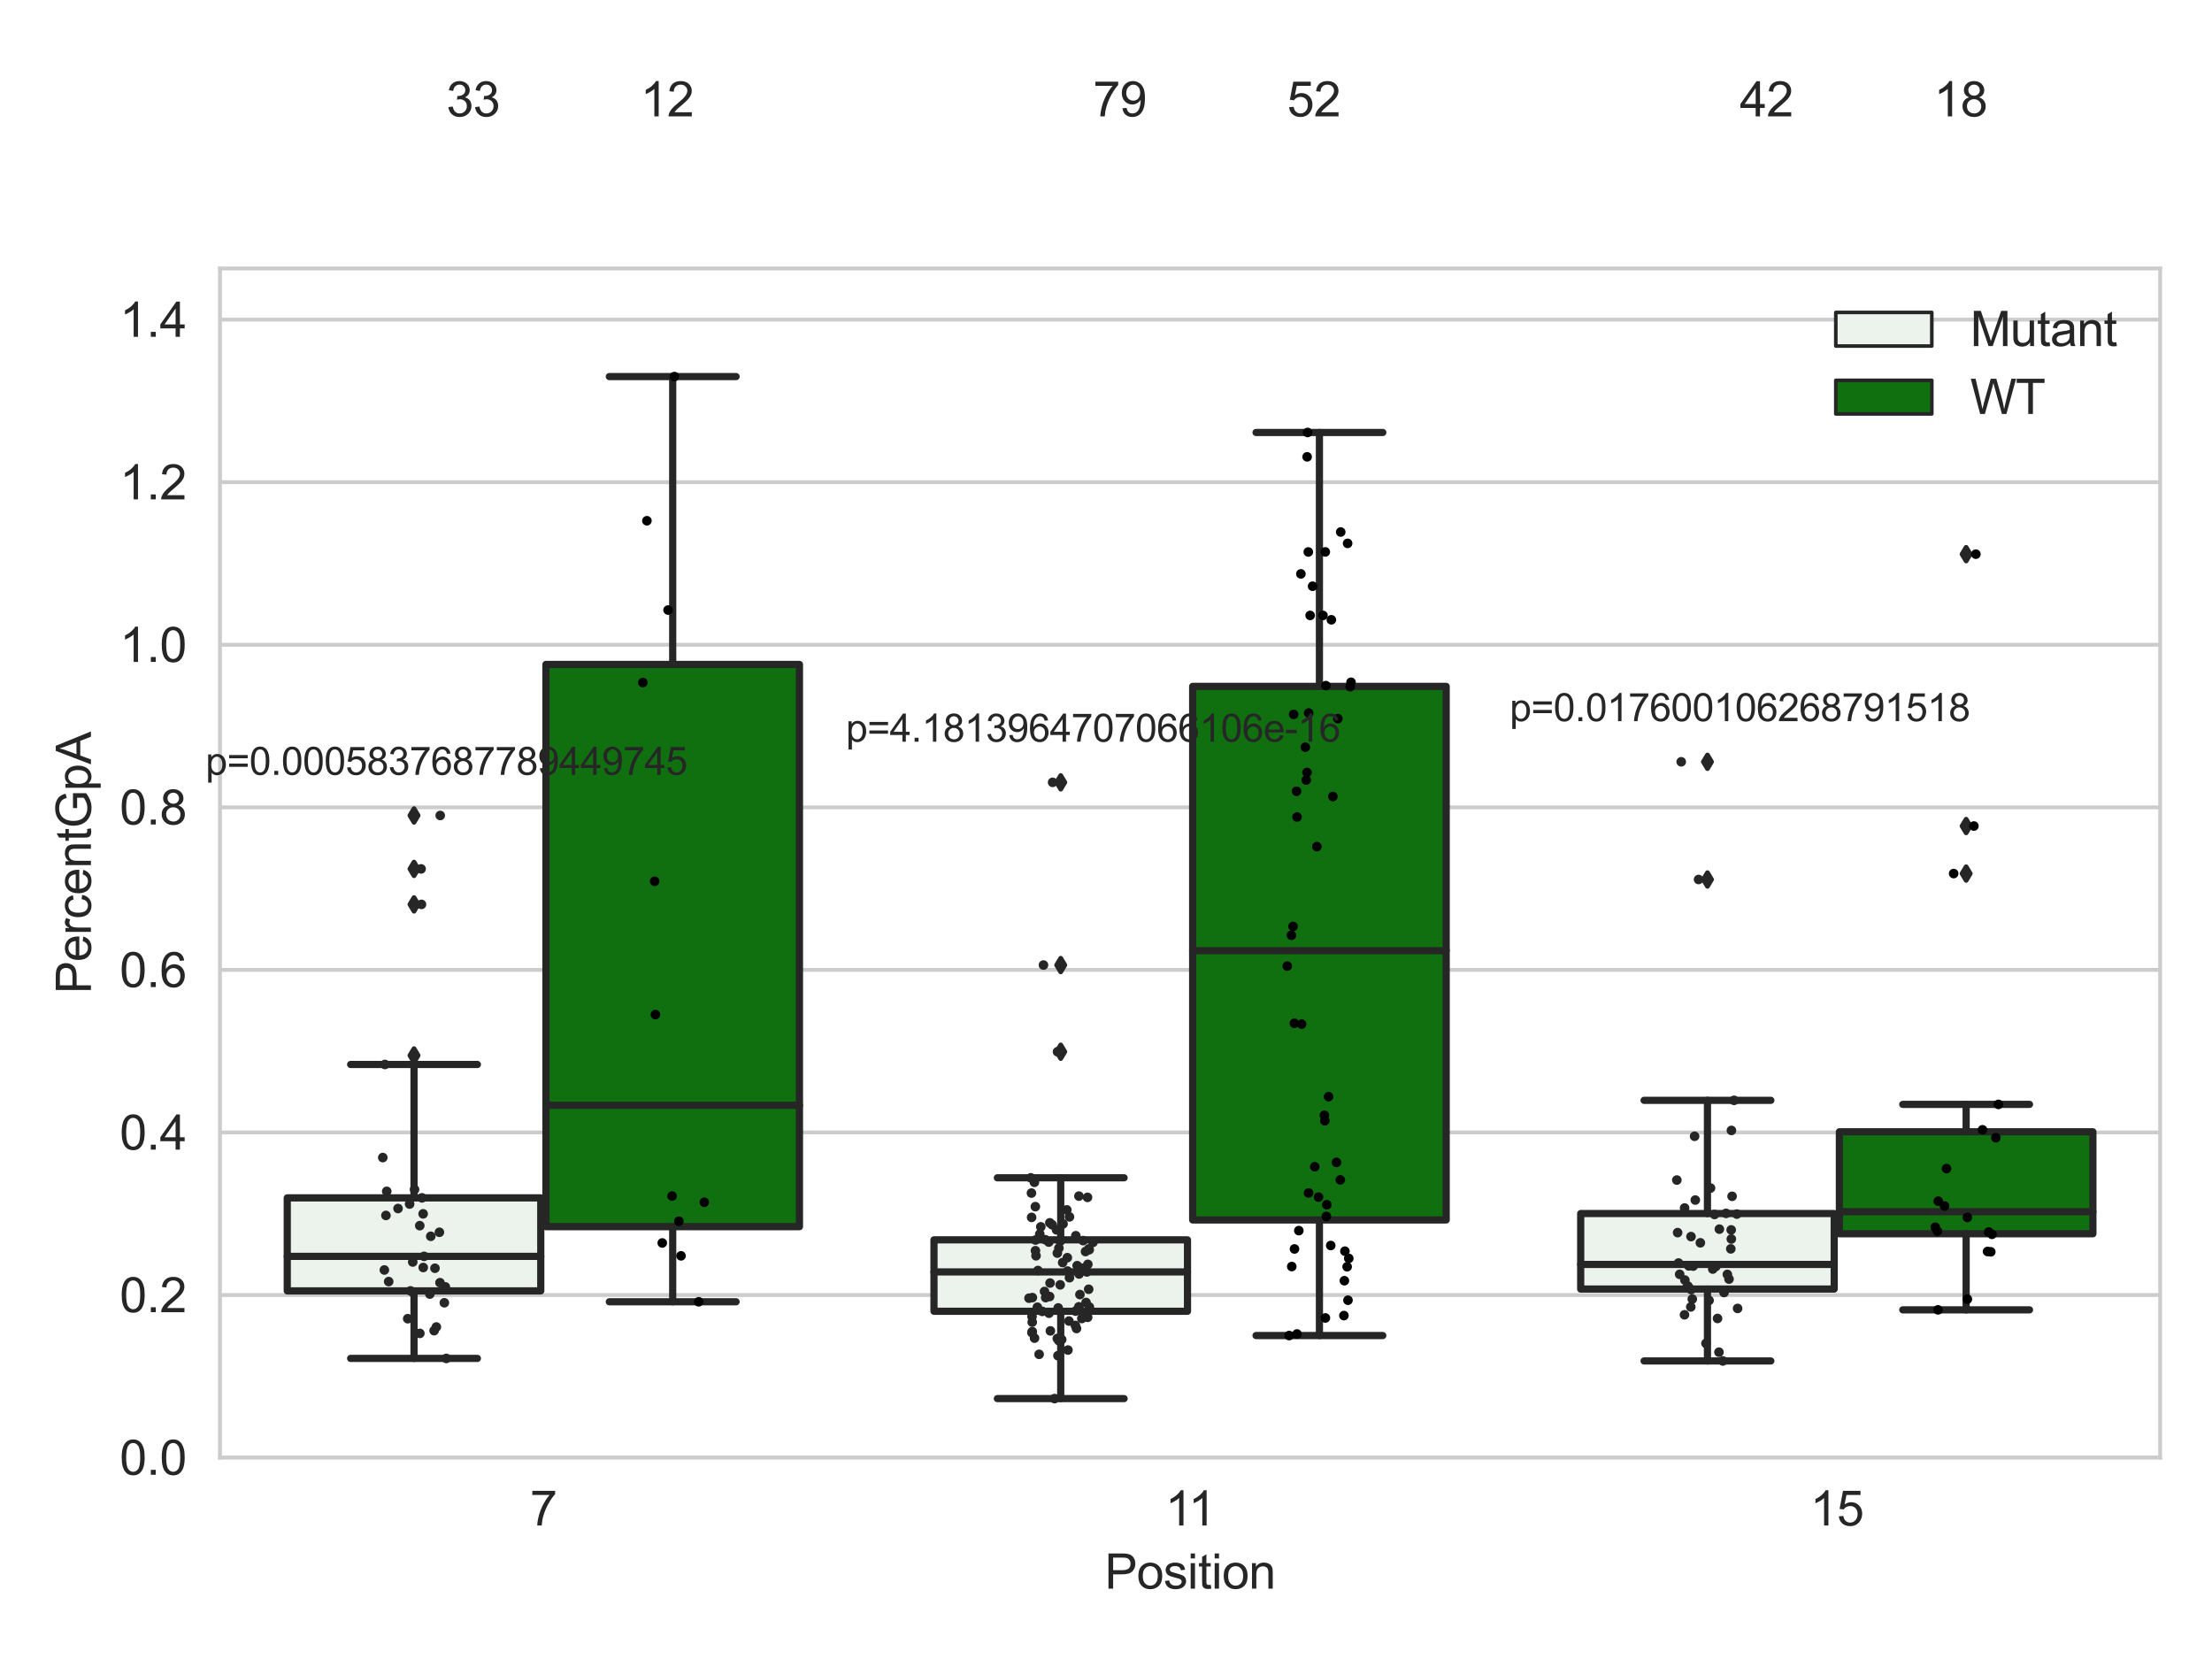 <?xml version="1.0" encoding="utf-8" standalone="no"?>
<!DOCTYPE svg PUBLIC "-//W3C//DTD SVG 1.1//EN"
  "http://www.w3.org/Graphics/SVG/1.1/DTD/svg11.dtd">
<svg xmlns:xlink="http://www.w3.org/1999/xlink" width="460.8pt" height="345.6pt" viewBox="0 0 460.8 345.6" xmlns="http://www.w3.org/2000/svg" version="1.1">
 <defs>
  <style type="text/css">*{stroke-linejoin: round; stroke-linecap: butt}</style>
 </defs>
 <g id="figure_1">
  <g id="patch_1">
   <path d="M 0 345.6 
L 460.8 345.6 
L 460.8 0 
L 0 0 
z
" style="fill: #ffffff"/>
  </g>
  <g id="axes_1">
   <g id="patch_2">
    <path d="M 45.83 303.64 
L 450 303.64 
L 450 55.93 
L 45.83 55.93 
z
" style="fill: #ffffff"/>
   </g>
   <g id="matplotlib.axis_1">
    <g id="xtick_1">
     <g id="text_1">
      <!-- 7 -->
      <g style="fill: #262626" transform="translate(110.411 317.798)scale(0.1 -0.1)">
       <defs>
        <path id="ArialMT-37" d="M 303 3981 
L 303 4522 
L 3269 4522 
L 3269 4084 
Q 2831 3619 2401 2847 
Q 1972 2075 1738 1259 
Q 1569 684 1522 0 
L 944 0 
Q 953 541 1156 1306 
Q 1359 2072 1739 2783 
Q 2119 3494 2547 3981 
L 303 3981 
z
" transform="scale(0.016)"/>
       </defs>
       <use xlink:href="#ArialMT-37"/>
      </g>
     </g>
    </g>
    <g id="xtick_2">
     <g id="text_2">
      <!-- 11 -->
      <g style="fill: #262626" transform="translate(242.723 317.798)scale(0.1 -0.1)">
       <defs>
        <path id="ArialMT-31" d="M 2384 0 
L 1822 0 
L 1822 3584 
Q 1619 3391 1289 3197 
Q 959 3003 697 2906 
L 697 3450 
Q 1169 3672 1522 3987 
Q 1875 4303 2022 4600 
L 2384 4600 
L 2384 0 
z
" transform="scale(0.016)"/>
       </defs>
       <use xlink:href="#ArialMT-31"/>
       <use xlink:href="#ArialMT-31" x="48.24"/>
      </g>
     </g>
    </g>
    <g id="xtick_3">
     <g id="text_3">
      <!-- 15 -->
      <g style="fill: #262626" transform="translate(377.077 317.798)scale(0.1 -0.1)">
       <defs>
        <path id="ArialMT-35" d="M 266 1200 
L 856 1250 
Q 922 819 1161 601 
Q 1400 384 1738 384 
Q 2144 384 2425 690 
Q 2706 997 2706 1503 
Q 2706 1984 2436 2262 
Q 2166 2541 1728 2541 
Q 1456 2541 1237 2417 
Q 1019 2294 894 2097 
L 366 2166 
L 809 4519 
L 3088 4519 
L 3088 3981 
L 1259 3981 
L 1013 2750 
Q 1425 3038 1878 3038 
Q 2478 3038 2890 2622 
Q 3303 2206 3303 1553 
Q 3303 931 2941 478 
Q 2500 -78 1738 -78 
Q 1113 -78 717 272 
Q 322 622 266 1200 
z
" transform="scale(0.016)"/>
       </defs>
       <use xlink:href="#ArialMT-31"/>
       <use xlink:href="#ArialMT-35" x="55.615"/>
      </g>
     </g>
    </g>
    <g id="text_4">
     <!-- Position -->
     <g style="fill: #262626" transform="translate(230.127 330.943)scale(0.1 -0.1)">
      <defs>
       <path id="ArialMT-50" d="M 494 0 
L 494 4581 
L 2222 4581 
Q 2678 4581 2919 4538 
Q 3256 4481 3484 4323 
Q 3713 4166 3852 3881 
Q 3991 3597 3991 3256 
Q 3991 2672 3619 2267 
Q 3247 1863 2275 1863 
L 1100 1863 
L 1100 0 
L 494 0 
z
M 1100 2403 
L 2284 2403 
Q 2872 2403 3119 2622 
Q 3366 2841 3366 3238 
Q 3366 3525 3220 3729 
Q 3075 3934 2838 4000 
Q 2684 4041 2272 4041 
L 1100 4041 
L 1100 2403 
z
" transform="scale(0.016)"/>
       <path id="ArialMT-6f" d="M 213 1659 
Q 213 2581 725 3025 
Q 1153 3394 1769 3394 
Q 2453 3394 2887 2945 
Q 3322 2497 3322 1706 
Q 3322 1066 3130 698 
Q 2938 331 2570 128 
Q 2203 -75 1769 -75 
Q 1072 -75 642 372 
Q 213 819 213 1659 
z
M 791 1659 
Q 791 1022 1069 705 
Q 1347 388 1769 388 
Q 2188 388 2466 706 
Q 2744 1025 2744 1678 
Q 2744 2294 2464 2611 
Q 2184 2928 1769 2928 
Q 1347 2928 1069 2612 
Q 791 2297 791 1659 
z
" transform="scale(0.016)"/>
       <path id="ArialMT-73" d="M 197 991 
L 753 1078 
Q 800 744 1014 566 
Q 1228 388 1613 388 
Q 2000 388 2187 545 
Q 2375 703 2375 916 
Q 2375 1106 2209 1216 
Q 2094 1291 1634 1406 
Q 1016 1563 777 1677 
Q 538 1791 414 1992 
Q 291 2194 291 2438 
Q 291 2659 392 2848 
Q 494 3038 669 3163 
Q 800 3259 1026 3326 
Q 1253 3394 1513 3394 
Q 1903 3394 2198 3281 
Q 2494 3169 2634 2976 
Q 2775 2784 2828 2463 
L 2278 2388 
Q 2241 2644 2061 2787 
Q 1881 2931 1553 2931 
Q 1166 2931 1000 2803 
Q 834 2675 834 2503 
Q 834 2394 903 2306 
Q 972 2216 1119 2156 
Q 1203 2125 1616 2013 
Q 2213 1853 2448 1751 
Q 2684 1650 2818 1456 
Q 2953 1263 2953 975 
Q 2953 694 2789 445 
Q 2625 197 2315 61 
Q 2006 -75 1616 -75 
Q 969 -75 630 194 
Q 291 463 197 991 
z
" transform="scale(0.016)"/>
       <path id="ArialMT-69" d="M 425 3934 
L 425 4581 
L 988 4581 
L 988 3934 
L 425 3934 
z
M 425 0 
L 425 3319 
L 988 3319 
L 988 0 
L 425 0 
z
" transform="scale(0.016)"/>
       <path id="ArialMT-74" d="M 1650 503 
L 1731 6 
Q 1494 -44 1306 -44 
Q 1000 -44 831 53 
Q 663 150 594 308 
Q 525 466 525 972 
L 525 2881 
L 113 2881 
L 113 3319 
L 525 3319 
L 525 4141 
L 1084 4478 
L 1084 3319 
L 1650 3319 
L 1650 2881 
L 1084 2881 
L 1084 941 
Q 1084 700 1114 631 
Q 1144 563 1211 522 
Q 1278 481 1403 481 
Q 1497 481 1650 503 
z
" transform="scale(0.016)"/>
       <path id="ArialMT-6e" d="M 422 0 
L 422 3319 
L 928 3319 
L 928 2847 
Q 1294 3394 1984 3394 
Q 2284 3394 2536 3286 
Q 2788 3178 2913 3003 
Q 3038 2828 3088 2588 
Q 3119 2431 3119 2041 
L 3119 0 
L 2556 0 
L 2556 2019 
Q 2556 2363 2490 2533 
Q 2425 2703 2258 2804 
Q 2091 2906 1866 2906 
Q 1506 2906 1245 2678 
Q 984 2450 984 1813 
L 984 0 
L 422 0 
z
" transform="scale(0.016)"/>
      </defs>
      <use xlink:href="#ArialMT-50"/>
      <use xlink:href="#ArialMT-6f" x="66.699"/>
      <use xlink:href="#ArialMT-73" x="122.314"/>
      <use xlink:href="#ArialMT-69" x="172.314"/>
      <use xlink:href="#ArialMT-74" x="194.531"/>
      <use xlink:href="#ArialMT-69" x="222.314"/>
      <use xlink:href="#ArialMT-6f" x="244.531"/>
      <use xlink:href="#ArialMT-6e" x="300.146"/>
     </g>
    </g>
   </g>
   <g id="matplotlib.axis_2">
    <g id="ytick_1">
     <g id="line2d_1">
      <path d="M 45.83 303.64 
L 450 303.64 
" clip-path="url(#p4fba9e9ad1)" style="fill: none; stroke: #cccccc; stroke-width: 0.8; stroke-linecap: round"/>
     </g>
     <g id="text_5">
      <!-- 0.0 -->
      <g style="fill: #262626" transform="translate(24.93 307.219)scale(0.1 -0.1)">
       <defs>
        <path id="ArialMT-30" d="M 266 2259 
Q 266 3072 433 3567 
Q 600 4063 929 4331 
Q 1259 4600 1759 4600 
Q 2128 4600 2406 4451 
Q 2684 4303 2865 4023 
Q 3047 3744 3150 3342 
Q 3253 2941 3253 2259 
Q 3253 1453 3087 958 
Q 2922 463 2592 192 
Q 2263 -78 1759 -78 
Q 1097 -78 719 397 
Q 266 969 266 2259 
z
M 844 2259 
Q 844 1131 1108 757 
Q 1372 384 1759 384 
Q 2147 384 2411 759 
Q 2675 1134 2675 2259 
Q 2675 3391 2411 3762 
Q 2147 4134 1753 4134 
Q 1366 4134 1134 3806 
Q 844 3388 844 2259 
z
" transform="scale(0.016)"/>
        <path id="ArialMT-2e" d="M 581 0 
L 581 641 
L 1222 641 
L 1222 0 
L 581 0 
z
" transform="scale(0.016)"/>
       </defs>
       <use xlink:href="#ArialMT-30"/>
       <use xlink:href="#ArialMT-2e" x="55.615"/>
       <use xlink:href="#ArialMT-30" x="83.398"/>
      </g>
     </g>
    </g>
    <g id="ytick_2">
     <g id="line2d_2">
      <path d="M 45.83 269.774 
L 450 269.774 
" clip-path="url(#p4fba9e9ad1)" style="fill: none; stroke: #cccccc; stroke-width: 0.8; stroke-linecap: round"/>
     </g>
     <g id="text_6">
      <!-- 0.2 -->
      <g style="fill: #262626" transform="translate(24.93 273.353)scale(0.1 -0.1)">
       <defs>
        <path id="ArialMT-32" d="M 3222 541 
L 3222 0 
L 194 0 
Q 188 203 259 391 
Q 375 700 629 1000 
Q 884 1300 1366 1694 
Q 2113 2306 2375 2664 
Q 2638 3022 2638 3341 
Q 2638 3675 2398 3904 
Q 2159 4134 1775 4134 
Q 1369 4134 1125 3890 
Q 881 3647 878 3216 
L 300 3275 
Q 359 3922 746 4261 
Q 1134 4600 1788 4600 
Q 2447 4600 2831 4234 
Q 3216 3869 3216 3328 
Q 3216 3053 3103 2787 
Q 2991 2522 2730 2228 
Q 2469 1934 1863 1422 
Q 1356 997 1212 845 
Q 1069 694 975 541 
L 3222 541 
z
" transform="scale(0.016)"/>
       </defs>
       <use xlink:href="#ArialMT-30"/>
       <use xlink:href="#ArialMT-2e" x="55.615"/>
       <use xlink:href="#ArialMT-32" x="83.398"/>
      </g>
     </g>
    </g>
    <g id="ytick_3">
     <g id="line2d_3">
      <path d="M 45.83 235.909 
L 450 235.909 
" clip-path="url(#p4fba9e9ad1)" style="fill: none; stroke: #cccccc; stroke-width: 0.8; stroke-linecap: round"/>
     </g>
     <g id="text_7">
      <!-- 0.4 -->
      <g style="fill: #262626" transform="translate(24.93 239.488)scale(0.1 -0.1)">
       <defs>
        <path id="ArialMT-34" d="M 2069 0 
L 2069 1097 
L 81 1097 
L 81 1613 
L 2172 4581 
L 2631 4581 
L 2631 1613 
L 3250 1613 
L 3250 1097 
L 2631 1097 
L 2631 0 
L 2069 0 
z
M 2069 1613 
L 2069 3678 
L 634 1613 
L 2069 1613 
z
" transform="scale(0.016)"/>
       </defs>
       <use xlink:href="#ArialMT-30"/>
       <use xlink:href="#ArialMT-2e" x="55.615"/>
       <use xlink:href="#ArialMT-34" x="83.398"/>
      </g>
     </g>
    </g>
    <g id="ytick_4">
     <g id="line2d_4">
      <path d="M 45.83 202.043 
L 450 202.043 
" clip-path="url(#p4fba9e9ad1)" style="fill: none; stroke: #cccccc; stroke-width: 0.8; stroke-linecap: round"/>
     </g>
     <g id="text_8">
      <!-- 0.6 -->
      <g style="fill: #262626" transform="translate(24.93 205.622)scale(0.1 -0.1)">
       <defs>
        <path id="ArialMT-36" d="M 3184 3459 
L 2625 3416 
Q 2550 3747 2413 3897 
Q 2184 4138 1850 4138 
Q 1581 4138 1378 3988 
Q 1113 3794 959 3422 
Q 806 3050 800 2363 
Q 1003 2672 1297 2822 
Q 1591 2972 1913 2972 
Q 2475 2972 2870 2558 
Q 3266 2144 3266 1488 
Q 3266 1056 3080 686 
Q 2894 316 2569 119 
Q 2244 -78 1831 -78 
Q 1128 -78 684 439 
Q 241 956 241 2144 
Q 241 3472 731 4075 
Q 1159 4600 1884 4600 
Q 2425 4600 2770 4297 
Q 3116 3994 3184 3459 
z
M 888 1484 
Q 888 1194 1011 928 
Q 1134 663 1356 523 
Q 1578 384 1822 384 
Q 2178 384 2434 671 
Q 2691 959 2691 1453 
Q 2691 1928 2437 2201 
Q 2184 2475 1800 2475 
Q 1419 2475 1153 2201 
Q 888 1928 888 1484 
z
" transform="scale(0.016)"/>
       </defs>
       <use xlink:href="#ArialMT-30"/>
       <use xlink:href="#ArialMT-2e" x="55.615"/>
       <use xlink:href="#ArialMT-36" x="83.398"/>
      </g>
     </g>
    </g>
    <g id="ytick_5">
     <g id="line2d_5">
      <path d="M 45.83 168.177 
L 450 168.177 
" clip-path="url(#p4fba9e9ad1)" style="fill: none; stroke: #cccccc; stroke-width: 0.8; stroke-linecap: round"/>
     </g>
     <g id="text_9">
      <!-- 0.8 -->
      <g style="fill: #262626" transform="translate(24.93 171.756)scale(0.1 -0.1)">
       <defs>
        <path id="ArialMT-38" d="M 1131 2484 
Q 781 2613 612 2850 
Q 444 3088 444 3419 
Q 444 3919 803 4259 
Q 1163 4600 1759 4600 
Q 2359 4600 2725 4251 
Q 3091 3903 3091 3403 
Q 3091 3084 2923 2848 
Q 2756 2613 2416 2484 
Q 2838 2347 3058 2040 
Q 3278 1734 3278 1309 
Q 3278 722 2862 322 
Q 2447 -78 1769 -78 
Q 1091 -78 675 323 
Q 259 725 259 1325 
Q 259 1772 486 2073 
Q 713 2375 1131 2484 
z
M 1019 3438 
Q 1019 3113 1228 2906 
Q 1438 2700 1772 2700 
Q 2097 2700 2305 2904 
Q 2513 3109 2513 3406 
Q 2513 3716 2298 3927 
Q 2084 4138 1766 4138 
Q 1444 4138 1231 3931 
Q 1019 3725 1019 3438 
z
M 838 1322 
Q 838 1081 952 856 
Q 1066 631 1291 507 
Q 1516 384 1775 384 
Q 2178 384 2440 643 
Q 2703 903 2703 1303 
Q 2703 1709 2433 1975 
Q 2163 2241 1756 2241 
Q 1359 2241 1098 1978 
Q 838 1716 838 1322 
z
" transform="scale(0.016)"/>
       </defs>
       <use xlink:href="#ArialMT-30"/>
       <use xlink:href="#ArialMT-2e" x="55.615"/>
       <use xlink:href="#ArialMT-38" x="83.398"/>
      </g>
     </g>
    </g>
    <g id="ytick_6">
     <g id="line2d_6">
      <path d="M 45.83 134.312 
L 450 134.312 
" clip-path="url(#p4fba9e9ad1)" style="fill: none; stroke: #cccccc; stroke-width: 0.8; stroke-linecap: round"/>
     </g>
     <g id="text_10">
      <!-- 1.0 -->
      <g style="fill: #262626" transform="translate(24.93 137.891)scale(0.1 -0.1)">
       <use xlink:href="#ArialMT-31"/>
       <use xlink:href="#ArialMT-2e" x="55.615"/>
       <use xlink:href="#ArialMT-30" x="83.398"/>
      </g>
     </g>
    </g>
    <g id="ytick_7">
     <g id="line2d_7">
      <path d="M 45.83 100.446 
L 450 100.446 
" clip-path="url(#p4fba9e9ad1)" style="fill: none; stroke: #cccccc; stroke-width: 0.8; stroke-linecap: round"/>
     </g>
     <g id="text_11">
      <!-- 1.2 -->
      <g style="fill: #262626" transform="translate(24.93 104.025)scale(0.1 -0.1)">
       <use xlink:href="#ArialMT-31"/>
       <use xlink:href="#ArialMT-2e" x="55.615"/>
       <use xlink:href="#ArialMT-32" x="83.398"/>
      </g>
     </g>
    </g>
    <g id="ytick_8">
     <g id="line2d_8">
      <path d="M 45.83 66.58 
L 450 66.58 
" clip-path="url(#p4fba9e9ad1)" style="fill: none; stroke: #cccccc; stroke-width: 0.8; stroke-linecap: round"/>
     </g>
     <g id="text_12">
      <!-- 1.4 -->
      <g style="fill: #262626" transform="translate(24.93 70.159)scale(0.1 -0.1)">
       <use xlink:href="#ArialMT-31"/>
       <use xlink:href="#ArialMT-2e" x="55.615"/>
       <use xlink:href="#ArialMT-34" x="83.398"/>
      </g>
     </g>
    </g>
    <g id="text_13">
     <!-- PercentGpA -->
     <g style="fill: #262626" transform="translate(18.942 207.02)rotate(-90)scale(0.1 -0.1)">
      <defs>
       <path id="ArialMT-65" d="M 2694 1069 
L 3275 997 
Q 3138 488 2766 206 
Q 2394 -75 1816 -75 
Q 1088 -75 661 373 
Q 234 822 234 1631 
Q 234 2469 665 2931 
Q 1097 3394 1784 3394 
Q 2450 3394 2872 2941 
Q 3294 2488 3294 1666 
Q 3294 1616 3291 1516 
L 816 1516 
Q 847 969 1125 678 
Q 1403 388 1819 388 
Q 2128 388 2347 550 
Q 2566 713 2694 1069 
z
M 847 1978 
L 2700 1978 
Q 2663 2397 2488 2606 
Q 2219 2931 1791 2931 
Q 1403 2931 1139 2672 
Q 875 2413 847 1978 
z
" transform="scale(0.016)"/>
       <path id="ArialMT-72" d="M 416 0 
L 416 3319 
L 922 3319 
L 922 2816 
Q 1116 3169 1280 3281 
Q 1444 3394 1641 3394 
Q 1925 3394 2219 3213 
L 2025 2691 
Q 1819 2813 1613 2813 
Q 1428 2813 1281 2702 
Q 1134 2591 1072 2394 
Q 978 2094 978 1738 
L 978 0 
L 416 0 
z
" transform="scale(0.016)"/>
       <path id="ArialMT-63" d="M 2588 1216 
L 3141 1144 
Q 3050 572 2676 248 
Q 2303 -75 1759 -75 
Q 1078 -75 664 370 
Q 250 816 250 1647 
Q 250 2184 428 2587 
Q 606 2991 970 3192 
Q 1334 3394 1763 3394 
Q 2303 3394 2647 3120 
Q 2991 2847 3088 2344 
L 2541 2259 
Q 2463 2594 2264 2762 
Q 2066 2931 1784 2931 
Q 1359 2931 1093 2626 
Q 828 2322 828 1663 
Q 828 994 1084 691 
Q 1341 388 1753 388 
Q 2084 388 2306 591 
Q 2528 794 2588 1216 
z
" transform="scale(0.016)"/>
       <path id="ArialMT-47" d="M 2638 1797 
L 2638 2334 
L 4578 2338 
L 4578 638 
Q 4131 281 3656 101 
Q 3181 -78 2681 -78 
Q 2006 -78 1454 211 
Q 903 500 622 1047 
Q 341 1594 341 2269 
Q 341 2938 620 3517 
Q 900 4097 1425 4378 
Q 1950 4659 2634 4659 
Q 3131 4659 3532 4498 
Q 3934 4338 4162 4050 
Q 4391 3763 4509 3300 
L 3963 3150 
Q 3859 3500 3706 3700 
Q 3553 3900 3268 4020 
Q 2984 4141 2638 4141 
Q 2222 4141 1919 4014 
Q 1616 3888 1430 3681 
Q 1244 3475 1141 3228 
Q 966 2803 966 2306 
Q 966 1694 1177 1281 
Q 1388 869 1791 669 
Q 2194 469 2647 469 
Q 3041 469 3416 620 
Q 3791 772 3984 944 
L 3984 1797 
L 2638 1797 
z
" transform="scale(0.016)"/>
       <path id="ArialMT-70" d="M 422 -1272 
L 422 3319 
L 934 3319 
L 934 2888 
Q 1116 3141 1344 3267 
Q 1572 3394 1897 3394 
Q 2322 3394 2647 3175 
Q 2972 2956 3137 2557 
Q 3303 2159 3303 1684 
Q 3303 1175 3120 767 
Q 2938 359 2589 142 
Q 2241 -75 1856 -75 
Q 1575 -75 1351 44 
Q 1128 163 984 344 
L 984 -1272 
L 422 -1272 
z
M 931 1641 
Q 931 1000 1190 694 
Q 1450 388 1819 388 
Q 2194 388 2461 705 
Q 2728 1022 2728 1688 
Q 2728 2322 2467 2637 
Q 2206 2953 1844 2953 
Q 1484 2953 1207 2617 
Q 931 2281 931 1641 
z
" transform="scale(0.016)"/>
       <path id="ArialMT-41" d="M -9 0 
L 1750 4581 
L 2403 4581 
L 4278 0 
L 3588 0 
L 3053 1388 
L 1138 1388 
L 634 0 
L -9 0 
z
M 1313 1881 
L 2866 1881 
L 2388 3150 
Q 2169 3728 2063 4100 
Q 1975 3659 1816 3225 
L 1313 1881 
z
" transform="scale(0.016)"/>
      </defs>
      <use xlink:href="#ArialMT-50"/>
      <use xlink:href="#ArialMT-65" x="66.699"/>
      <use xlink:href="#ArialMT-72" x="122.314"/>
      <use xlink:href="#ArialMT-63" x="155.615"/>
      <use xlink:href="#ArialMT-65" x="205.615"/>
      <use xlink:href="#ArialMT-6e" x="261.23"/>
      <use xlink:href="#ArialMT-74" x="316.846"/>
      <use xlink:href="#ArialMT-47" x="344.629"/>
      <use xlink:href="#ArialMT-70" x="422.412"/>
      <use xlink:href="#ArialMT-41" x="478.027"/>
     </g>
    </g>
   </g>
   <g id="patch_3">
    <path d="M 59.841 268.917 
L 112.653 268.917 
L 112.653 249.538 
L 59.841 249.538 
L 59.841 268.917 
z
" clip-path="url(#p4fba9e9ad1)" style="fill: #ecf2ec; stroke: #262626; stroke-width: 1.5; stroke-linejoin: miter"/>
   </g>
   <g id="patch_4">
    <path d="M 113.731 255.535 
L 166.542 255.535 
L 166.542 138.409 
L 113.731 138.409 
L 113.731 255.535 
z
" clip-path="url(#p4fba9e9ad1)" style="fill: #107010; stroke: #262626; stroke-width: 1.5; stroke-linejoin: miter"/>
   </g>
   <g id="patch_5">
    <path d="M 194.565 273.159 
L 247.376 273.159 
L 247.376 258.286 
L 194.565 258.286 
L 194.565 273.159 
z
" clip-path="url(#p4fba9e9ad1)" style="fill: #ecf2ec; stroke: #262626; stroke-width: 1.5; stroke-linejoin: miter"/>
   </g>
   <g id="patch_6">
    <path d="M 248.454 254.136 
L 301.265 254.136 
L 301.265 142.985 
L 248.454 142.985 
L 248.454 254.136 
z
" clip-path="url(#p4fba9e9ad1)" style="fill: #107010; stroke: #262626; stroke-width: 1.5; stroke-linejoin: miter"/>
   </g>
   <g id="patch_7">
    <path d="M 329.288 268.535 
L 382.099 268.535 
L 382.099 252.804 
L 329.288 252.804 
L 329.288 268.535 
z
" clip-path="url(#p4fba9e9ad1)" style="fill: #ecf2ec; stroke: #262626; stroke-width: 1.5; stroke-linejoin: miter"/>
   </g>
   <g id="patch_8">
    <path d="M 383.177 257.014 
L 435.989 257.014 
L 435.989 235.774 
L 383.177 235.774 
L 383.177 257.014 
z
" clip-path="url(#p4fba9e9ad1)" style="fill: #107010; stroke: #262626; stroke-width: 1.5; stroke-linejoin: miter"/>
   </g>
   <g id="patch_9">
    <path d="M 113.192 303.64 
L 113.192 303.64 
L 113.192 303.64 
L 113.192 303.64 
z
" clip-path="url(#p4fba9e9ad1)" style="fill: #ecf2ec; stroke: #262626; stroke-width: 0.75; stroke-linejoin: miter"/>
   </g>
   <g id="patch_10">
    <path d="M 113.192 303.64 
L 113.192 303.64 
L 113.192 303.64 
L 113.192 303.64 
z
" clip-path="url(#p4fba9e9ad1)" style="fill: #107010; stroke: #262626; stroke-width: 0.75; stroke-linejoin: miter"/>
   </g>
   <g id="PathCollection_1"/>
   <g id="PathCollection_2"/>
   <g id="line2d_9">
    <path d="M 86.247 268.917 
L 86.247 282.984 
" clip-path="url(#p4fba9e9ad1)" style="fill: none; stroke: #262626; stroke-width: 1.5; stroke-linecap: round"/>
   </g>
   <g id="line2d_10">
    <path d="M 86.247 249.538 
L 86.247 221.748 
" clip-path="url(#p4fba9e9ad1)" style="fill: none; stroke: #262626; stroke-width: 1.5; stroke-linecap: round"/>
   </g>
   <g id="line2d_11">
    <path d="M 73.044 282.984 
L 99.45 282.984 
" clip-path="url(#p4fba9e9ad1)" style="fill: none; stroke: #262626; stroke-width: 1.5; stroke-linecap: round"/>
   </g>
   <g id="line2d_12">
    <path d="M 73.044 221.748 
L 99.45 221.748 
" clip-path="url(#p4fba9e9ad1)" style="fill: none; stroke: #262626; stroke-width: 1.5; stroke-linecap: round"/>
   </g>
   <g id="line2d_13">
    <defs>
     <path id="me2ae540718" d="M -0 1.414 
L 0.849 0 
L 0 -1.414 
L -0.849 -0 
z
" style="stroke: #262626; stroke-linejoin: miter"/>
    </defs>
    <g clip-path="url(#p4fba9e9ad1)">
     <use xlink:href="#me2ae540718" x="86.247" y="169.878" style="fill: #262626; stroke: #262626; stroke-linejoin: miter"/>
     <use xlink:href="#me2ae540718" x="86.247" y="219.87" style="fill: #262626; stroke: #262626; stroke-linejoin: miter"/>
     <use xlink:href="#me2ae540718" x="86.247" y="188.402" style="fill: #262626; stroke: #262626; stroke-linejoin: miter"/>
     <use xlink:href="#me2ae540718" x="86.247" y="181.007" style="fill: #262626; stroke: #262626; stroke-linejoin: miter"/>
    </g>
   </g>
   <g id="line2d_14">
    <path d="M 140.136 255.535 
L 140.136 271.182 
" clip-path="url(#p4fba9e9ad1)" style="fill: none; stroke: #262626; stroke-width: 1.5; stroke-linecap: round"/>
   </g>
   <g id="line2d_15">
    <path d="M 140.136 138.409 
L 140.136 78.449 
" clip-path="url(#p4fba9e9ad1)" style="fill: none; stroke: #262626; stroke-width: 1.5; stroke-linecap: round"/>
   </g>
   <g id="line2d_16">
    <path d="M 126.933 271.182 
L 153.339 271.182 
" clip-path="url(#p4fba9e9ad1)" style="fill: none; stroke: #262626; stroke-width: 1.5; stroke-linecap: round"/>
   </g>
   <g id="line2d_17">
    <path d="M 126.933 78.449 
L 153.339 78.449 
" clip-path="url(#p4fba9e9ad1)" style="fill: none; stroke: #262626; stroke-width: 1.5; stroke-linecap: round"/>
   </g>
   <g id="line2d_18"/>
   <g id="line2d_19">
    <path d="M 220.97 273.159 
L 220.97 291.354 
" clip-path="url(#p4fba9e9ad1)" style="fill: none; stroke: #262626; stroke-width: 1.5; stroke-linecap: round"/>
   </g>
   <g id="line2d_20">
    <path d="M 220.97 258.286 
L 220.97 245.359 
" clip-path="url(#p4fba9e9ad1)" style="fill: none; stroke: #262626; stroke-width: 1.5; stroke-linecap: round"/>
   </g>
   <g id="line2d_21">
    <path d="M 207.767 291.354 
L 234.173 291.354 
" clip-path="url(#p4fba9e9ad1)" style="fill: none; stroke: #262626; stroke-width: 1.5; stroke-linecap: round"/>
   </g>
   <g id="line2d_22">
    <path d="M 207.767 245.359 
L 234.173 245.359 
" clip-path="url(#p4fba9e9ad1)" style="fill: none; stroke: #262626; stroke-width: 1.5; stroke-linecap: round"/>
   </g>
   <g id="line2d_23">
    <g clip-path="url(#p4fba9e9ad1)">
     <use xlink:href="#me2ae540718" x="220.97" y="201.038" style="fill: #262626; stroke: #262626; stroke-linejoin: miter"/>
     <use xlink:href="#me2ae540718" x="220.97" y="162.976" style="fill: #262626; stroke: #262626; stroke-linejoin: miter"/>
     <use xlink:href="#me2ae540718" x="220.97" y="219.097" style="fill: #262626; stroke: #262626; stroke-linejoin: miter"/>
    </g>
   </g>
   <g id="line2d_24">
    <path d="M 274.86 254.136 
L 274.86 278.218 
" clip-path="url(#p4fba9e9ad1)" style="fill: none; stroke: #262626; stroke-width: 1.5; stroke-linecap: round"/>
   </g>
   <g id="line2d_25">
    <path d="M 274.86 142.985 
L 274.86 90.094 
" clip-path="url(#p4fba9e9ad1)" style="fill: none; stroke: #262626; stroke-width: 1.5; stroke-linecap: round"/>
   </g>
   <g id="line2d_26">
    <path d="M 261.657 278.218 
L 288.063 278.218 
" clip-path="url(#p4fba9e9ad1)" style="fill: none; stroke: #262626; stroke-width: 1.5; stroke-linecap: round"/>
   </g>
   <g id="line2d_27">
    <path d="M 261.657 90.094 
L 288.063 90.094 
" clip-path="url(#p4fba9e9ad1)" style="fill: none; stroke: #262626; stroke-width: 1.5; stroke-linecap: round"/>
   </g>
   <g id="line2d_28"/>
   <g id="line2d_29">
    <path d="M 355.694 268.535 
L 355.694 283.512 
" clip-path="url(#p4fba9e9ad1)" style="fill: none; stroke: #262626; stroke-width: 1.5; stroke-linecap: round"/>
   </g>
   <g id="line2d_30">
    <path d="M 355.694 252.804 
L 355.694 229.222 
" clip-path="url(#p4fba9e9ad1)" style="fill: none; stroke: #262626; stroke-width: 1.5; stroke-linecap: round"/>
   </g>
   <g id="line2d_31">
    <path d="M 342.491 283.512 
L 368.897 283.512 
" clip-path="url(#p4fba9e9ad1)" style="fill: none; stroke: #262626; stroke-width: 1.5; stroke-linecap: round"/>
   </g>
   <g id="line2d_32">
    <path d="M 342.491 229.222 
L 368.897 229.222 
" clip-path="url(#p4fba9e9ad1)" style="fill: none; stroke: #262626; stroke-width: 1.5; stroke-linecap: round"/>
   </g>
   <g id="line2d_33">
    <g clip-path="url(#p4fba9e9ad1)">
     <use xlink:href="#me2ae540718" x="355.694" y="158.698" style="fill: #262626; stroke: #262626; stroke-linejoin: miter"/>
     <use xlink:href="#me2ae540718" x="355.694" y="183.214" style="fill: #262626; stroke: #262626; stroke-linejoin: miter"/>
    </g>
   </g>
   <g id="line2d_34">
    <path d="M 409.583 257.014 
L 409.583 272.867 
" clip-path="url(#p4fba9e9ad1)" style="fill: none; stroke: #262626; stroke-width: 1.5; stroke-linecap: round"/>
   </g>
   <g id="line2d_35">
    <path d="M 409.583 235.774 
L 409.583 230.062 
" clip-path="url(#p4fba9e9ad1)" style="fill: none; stroke: #262626; stroke-width: 1.5; stroke-linecap: round"/>
   </g>
   <g id="line2d_36">
    <path d="M 396.38 272.867 
L 422.786 272.867 
" clip-path="url(#p4fba9e9ad1)" style="fill: none; stroke: #262626; stroke-width: 1.5; stroke-linecap: round"/>
   </g>
   <g id="line2d_37">
    <path d="M 396.38 230.062 
L 422.786 230.062 
" clip-path="url(#p4fba9e9ad1)" style="fill: none; stroke: #262626; stroke-width: 1.5; stroke-linecap: round"/>
   </g>
   <g id="line2d_38">
    <g clip-path="url(#p4fba9e9ad1)">
     <use xlink:href="#me2ae540718" x="409.583" y="181.979" style="fill: #262626; stroke: #262626; stroke-linejoin: miter"/>
     <use xlink:href="#me2ae540718" x="409.583" y="172.078" style="fill: #262626; stroke: #262626; stroke-linejoin: miter"/>
     <use xlink:href="#me2ae540718" x="409.583" y="115.442" style="fill: #262626; stroke: #262626; stroke-linejoin: miter"/>
    </g>
   </g>
   <g id="line2d_39">
    <path d="M 59.841 261.721 
L 112.653 261.721 
" clip-path="url(#p4fba9e9ad1)" style="fill: none; stroke: #262626; stroke-width: 1.5; stroke-linecap: round"/>
   </g>
   <g id="line2d_40">
    <path d="M 113.731 230.256 
L 166.542 230.256 
" clip-path="url(#p4fba9e9ad1)" style="fill: none; stroke: #262626; stroke-width: 1.5; stroke-linecap: round"/>
   </g>
   <g id="line2d_41">
    <path d="M 194.565 264.968 
L 247.376 264.968 
" clip-path="url(#p4fba9e9ad1)" style="fill: none; stroke: #262626; stroke-width: 1.5; stroke-linecap: round"/>
   </g>
   <g id="line2d_42">
    <path d="M 248.454 198.043 
L 301.265 198.043 
" clip-path="url(#p4fba9e9ad1)" style="fill: none; stroke: #262626; stroke-width: 1.5; stroke-linecap: round"/>
   </g>
   <g id="line2d_43">
    <path d="M 329.288 263.408 
L 382.099 263.408 
" clip-path="url(#p4fba9e9ad1)" style="fill: none; stroke: #262626; stroke-width: 1.5; stroke-linecap: round"/>
   </g>
   <g id="line2d_44">
    <path d="M 383.177 252.427 
L 435.989 252.427 
" clip-path="url(#p4fba9e9ad1)" style="fill: none; stroke: #262626; stroke-width: 1.5; stroke-linecap: round"/>
   </g>
   <g id="patch_11">
    <path d="M 45.83 303.64 
L 45.83 55.93 
" style="fill: none; stroke: #cccccc; stroke-width: 0.8; stroke-linejoin: miter; stroke-linecap: square"/>
   </g>
   <g id="patch_12">
    <path d="M 450 303.64 
L 450 55.93 
" style="fill: none; stroke: #cccccc; stroke-width: 0.8; stroke-linejoin: miter; stroke-linecap: square"/>
   </g>
   <g id="patch_13">
    <path d="M 45.83 303.64 
L 450 303.64 
" style="fill: none; stroke: #cccccc; stroke-width: 0.8; stroke-linejoin: miter; stroke-linecap: square"/>
   </g>
   <g id="patch_14">
    <path d="M 45.83 55.93 
L 450 55.93 
" style="fill: none; stroke: #cccccc; stroke-width: 0.8; stroke-linejoin: miter; stroke-linecap: square"/>
   </g>
   <g id="PathCollection_3">
    <defs>
     <path id="C0_0_0d5c20e415" d="M 0 1 
C 0.265 1 0.52 0.895 0.707 0.707 
C 0.895 0.52 1 0.265 1 -0 
C 1 -0.265 0.895 -0.52 0.707 -0.707 
C 0.52 -0.895 0.265 -1 0 -1 
C -0.265 -1 -0.52 -0.895 -0.707 -0.707 
C -0.895 -0.52 -1 -0.265 -1 0 
C -1 0.265 -0.895 0.52 -0.707 0.707 
C -0.52 0.895 -0.265 1 0 1 
z
"/>
    </defs>
    <g clip-path="url(#p4fba9e9ad1)">
     <use xlink:href="#C0_0_0d5c20e415" x="80.97" y="266.975" style="fill: #262626"/>
    </g>
    <g clip-path="url(#p4fba9e9ad1)">
     <use xlink:href="#C0_0_0d5c20e415" x="92.773" y="268.084" style="fill: #262626"/>
    </g>
    <g clip-path="url(#p4fba9e9ad1)">
     <use xlink:href="#C0_0_0d5c20e415" x="92.568" y="271.39" style="fill: #262626"/>
    </g>
    <g clip-path="url(#p4fba9e9ad1)">
     <use xlink:href="#C0_0_0d5c20e415" x="85.332" y="250.822" style="fill: #262626"/>
    </g>
    <g clip-path="url(#p4fba9e9ad1)">
     <use xlink:href="#C0_0_0d5c20e415" x="88.167" y="264.044" style="fill: #262626"/>
    </g>
    <g clip-path="url(#p4fba9e9ad1)">
     <use xlink:href="#C0_0_0d5c20e415" x="89.738" y="257.543" style="fill: #262626"/>
    </g>
    <g clip-path="url(#p4fba9e9ad1)">
     <use xlink:href="#C0_0_0d5c20e415" x="82.917" y="251.757" style="fill: #262626"/>
    </g>
    <g clip-path="url(#p4fba9e9ad1)">
     <use xlink:href="#C0_0_0d5c20e415" x="91.708" y="169.878" style="fill: #262626"/>
    </g>
    <g clip-path="url(#p4fba9e9ad1)">
     <use xlink:href="#C0_0_0d5c20e415" x="87.908" y="249.538" style="fill: #262626"/>
    </g>
    <g clip-path="url(#p4fba9e9ad1)">
     <use xlink:href="#C0_0_0d5c20e415" x="91.657" y="267.206" style="fill: #262626"/>
    </g>
    <g clip-path="url(#p4fba9e9ad1)">
     <use xlink:href="#C0_0_0d5c20e415" x="90.899" y="276.435" style="fill: #262626"/>
    </g>
    <g clip-path="url(#p4fba9e9ad1)">
     <use xlink:href="#C0_0_0d5c20e415" x="86.357" y="219.87" style="fill: #262626"/>
    </g>
    <g clip-path="url(#p4fba9e9ad1)">
     <use xlink:href="#C0_0_0d5c20e415" x="89.548" y="269.579" style="fill: #262626"/>
    </g>
    <g clip-path="url(#p4fba9e9ad1)">
     <use xlink:href="#C0_0_0d5c20e415" x="80.563" y="248.179" style="fill: #262626"/>
    </g>
    <g clip-path="url(#p4fba9e9ad1)">
     <use xlink:href="#C0_0_0d5c20e415" x="87.447" y="255.328" style="fill: #262626"/>
    </g>
    <g clip-path="url(#p4fba9e9ad1)">
     <use xlink:href="#C0_0_0d5c20e415" x="85.982" y="262.894" style="fill: #262626"/>
    </g>
    <g clip-path="url(#p4fba9e9ad1)">
     <use xlink:href="#C0_0_0d5c20e415" x="90.61" y="264.198" style="fill: #262626"/>
    </g>
    <g clip-path="url(#p4fba9e9ad1)">
     <use xlink:href="#C0_0_0d5c20e415" x="85.513" y="268.917" style="fill: #262626"/>
    </g>
    <g clip-path="url(#p4fba9e9ad1)">
     <use xlink:href="#C0_0_0d5c20e415" x="86.356" y="247.79" style="fill: #262626"/>
    </g>
    <g clip-path="url(#p4fba9e9ad1)">
     <use xlink:href="#C0_0_0d5c20e415" x="88.147" y="252.865" style="fill: #262626"/>
    </g>
    <g clip-path="url(#p4fba9e9ad1)">
     <use xlink:href="#C0_0_0d5c20e415" x="88.346" y="261.721" style="fill: #262626"/>
    </g>
    <g clip-path="url(#p4fba9e9ad1)">
     <use xlink:href="#C0_0_0d5c20e415" x="80.398" y="253.199" style="fill: #262626"/>
    </g>
    <g clip-path="url(#p4fba9e9ad1)">
     <use xlink:href="#C0_0_0d5c20e415" x="87.799" y="188.402" style="fill: #262626"/>
    </g>
    <g clip-path="url(#p4fba9e9ad1)">
     <use xlink:href="#C0_0_0d5c20e415" x="80.071" y="264.56" style="fill: #262626"/>
    </g>
    <g clip-path="url(#p4fba9e9ad1)">
     <use xlink:href="#C0_0_0d5c20e415" x="86.086" y="269.236" style="fill: #262626"/>
    </g>
    <g clip-path="url(#p4fba9e9ad1)">
     <use xlink:href="#C0_0_0d5c20e415" x="91.533" y="256.707" style="fill: #262626"/>
    </g>
    <g clip-path="url(#p4fba9e9ad1)">
     <use xlink:href="#C0_0_0d5c20e415" x="90.435" y="277.199" style="fill: #262626"/>
    </g>
    <g clip-path="url(#p4fba9e9ad1)">
     <use xlink:href="#C0_0_0d5c20e415" x="80.19" y="221.748" style="fill: #262626"/>
    </g>
    <g clip-path="url(#p4fba9e9ad1)">
     <use xlink:href="#C0_0_0d5c20e415" x="84.937" y="274.709" style="fill: #262626"/>
    </g>
    <g clip-path="url(#p4fba9e9ad1)">
     <use xlink:href="#C0_0_0d5c20e415" x="87.465" y="277.772" style="fill: #262626"/>
    </g>
    <g clip-path="url(#p4fba9e9ad1)">
     <use xlink:href="#C0_0_0d5c20e415" x="87.722" y="181.007" style="fill: #262626"/>
    </g>
    <g clip-path="url(#p4fba9e9ad1)">
     <use xlink:href="#C0_0_0d5c20e415" x="79.741" y="241.143" style="fill: #262626"/>
    </g>
    <g clip-path="url(#p4fba9e9ad1)">
     <use xlink:href="#C0_0_0d5c20e415" x="92.973" y="282.984" style="fill: #262626"/>
    </g>
   </g>
   <g id="PathCollection_4">
    <defs>
     <path id="C1_0_2a294011b2" d="M 0 1 
C 0.265 1 0.52 0.895 0.707 0.707 
C 0.895 0.52 1 0.265 1 -0 
C 1 -0.265 0.895 -0.52 0.707 -0.707 
C 0.52 -0.895 0.265 -1 0 -1 
C -0.265 -1 -0.52 -0.895 -0.707 -0.707 
C -0.895 -0.52 -1 -0.265 -1 0 
C -1 0.265 -0.895 0.52 -0.707 0.707 
C -0.52 0.895 -0.265 1 0 1 
z
"/>
    </defs>
    <g clip-path="url(#p4fba9e9ad1)">
     <use xlink:href="#C1_0_2a294011b2" x="145.558" y="271.182"/>
    </g>
    <g clip-path="url(#p4fba9e9ad1)">
     <use xlink:href="#C1_0_2a294011b2" x="141.865" y="261.612"/>
    </g>
    <g clip-path="url(#p4fba9e9ad1)">
     <use xlink:href="#C1_0_2a294011b2" x="133.918" y="142.185"/>
    </g>
    <g clip-path="url(#p4fba9e9ad1)">
     <use xlink:href="#C1_0_2a294011b2" x="140.003" y="249.151"/>
    </g>
    <g clip-path="url(#p4fba9e9ad1)">
     <use xlink:href="#C1_0_2a294011b2" x="139.17" y="127.083"/>
    </g>
    <g clip-path="url(#p4fba9e9ad1)">
     <use xlink:href="#C1_0_2a294011b2" x="140.488" y="78.449"/>
    </g>
    <g clip-path="url(#p4fba9e9ad1)">
     <use xlink:href="#C1_0_2a294011b2" x="137.963" y="258.933"/>
    </g>
    <g clip-path="url(#p4fba9e9ad1)">
     <use xlink:href="#C1_0_2a294011b2" x="134.76" y="108.485"/>
    </g>
    <g clip-path="url(#p4fba9e9ad1)">
     <use xlink:href="#C1_0_2a294011b2" x="141.419" y="254.402"/>
    </g>
    <g clip-path="url(#p4fba9e9ad1)">
     <use xlink:href="#C1_0_2a294011b2" x="146.718" y="250.46"/>
    </g>
    <g clip-path="url(#p4fba9e9ad1)">
     <use xlink:href="#C1_0_2a294011b2" x="136.535" y="211.361"/>
    </g>
    <g clip-path="url(#p4fba9e9ad1)">
     <use xlink:href="#C1_0_2a294011b2" x="136.37" y="183.59"/>
    </g>
   </g>
   <g id="PathCollection_5">
    <defs>
     <path id="C2_0_3b810d1695" d="M 0 1 
C 0.265 1 0.52 0.895 0.707 0.707 
C 0.895 0.52 1 0.265 1 -0 
C 1 -0.265 0.895 -0.52 0.707 -0.707 
C 0.52 -0.895 0.265 -1 0 -1 
C -0.265 -1 -0.52 -0.895 -0.707 -0.707 
C -0.895 -0.52 -1 -0.265 -1 0 
C -1 0.265 -0.895 0.52 -0.707 0.707 
C -0.52 0.895 -0.265 1 0 1 
z
"/>
    </defs>
    <g clip-path="url(#p4fba9e9ad1)">
     <use xlink:href="#C2_0_3b810d1695" x="224.055" y="273.129" style="fill: #262626"/>
    </g>
    <g clip-path="url(#p4fba9e9ad1)">
     <use xlink:href="#C2_0_3b810d1695" x="220.583" y="260.015" style="fill: #262626"/>
    </g>
    <g clip-path="url(#p4fba9e9ad1)">
     <use xlink:href="#C2_0_3b810d1695" x="220.865" y="258.574" style="fill: #262626"/>
    </g>
    <g clip-path="url(#p4fba9e9ad1)">
     <use xlink:href="#C2_0_3b810d1695" x="227.697" y="258.805" style="fill: #262626"/>
    </g>
    <g clip-path="url(#p4fba9e9ad1)">
     <use xlink:href="#C2_0_3b810d1695" x="217.831" y="270.318" style="fill: #262626"/>
    </g>
    <g clip-path="url(#p4fba9e9ad1)">
     <use xlink:href="#C2_0_3b810d1695" x="218.656" y="270.092" style="fill: #262626"/>
    </g>
    <g clip-path="url(#p4fba9e9ad1)">
     <use xlink:href="#C2_0_3b810d1695" x="226.583" y="274.42" style="fill: #262626"/>
    </g>
    <g clip-path="url(#p4fba9e9ad1)">
     <use xlink:href="#C2_0_3b810d1695" x="226.419" y="264.969" style="fill: #262626"/>
    </g>
    <g clip-path="url(#p4fba9e9ad1)">
     <use xlink:href="#C2_0_3b810d1695" x="219.181" y="255.141" style="fill: #262626"/>
    </g>
    <g clip-path="url(#p4fba9e9ad1)">
     <use xlink:href="#C2_0_3b810d1695" x="218.483" y="258.748" style="fill: #262626"/>
    </g>
    <g clip-path="url(#p4fba9e9ad1)">
     <use xlink:href="#C2_0_3b810d1695" x="226.547" y="249.434" style="fill: #262626"/>
    </g>
    <g clip-path="url(#p4fba9e9ad1)">
     <use xlink:href="#C2_0_3b810d1695" x="220.444" y="272.467" style="fill: #262626"/>
    </g>
    <g clip-path="url(#p4fba9e9ad1)">
     <use xlink:href="#C2_0_3b810d1695" x="226.908" y="260.334" style="fill: #262626"/>
    </g>
    <g clip-path="url(#p4fba9e9ad1)">
     <use xlink:href="#C2_0_3b810d1695" x="222.243" y="252.045" style="fill: #262626"/>
    </g>
    <g clip-path="url(#p4fba9e9ad1)">
     <use xlink:href="#C2_0_3b810d1695" x="220.574" y="279.286" style="fill: #262626"/>
    </g>
    <g clip-path="url(#p4fba9e9ad1)">
     <use xlink:href="#C2_0_3b810d1695" x="226.932" y="272.276" style="fill: #262626"/>
    </g>
    <g clip-path="url(#p4fba9e9ad1)">
     <use xlink:href="#C2_0_3b810d1695" x="215.822" y="261.601" style="fill: #262626"/>
    </g>
    <g clip-path="url(#p4fba9e9ad1)">
     <use xlink:href="#C2_0_3b810d1695" x="218.814" y="277.248" style="fill: #262626"/>
    </g>
    <g clip-path="url(#p4fba9e9ad1)">
     <use xlink:href="#C2_0_3b810d1695" x="226.133" y="260.721" style="fill: #262626"/>
    </g>
    <g clip-path="url(#p4fba9e9ad1)">
     <use xlink:href="#C2_0_3b810d1695" x="224.393" y="263.661" style="fill: #262626"/>
    </g>
    <g clip-path="url(#p4fba9e9ad1)">
     <use xlink:href="#C2_0_3b810d1695" x="222.391" y="264.793" style="fill: #262626"/>
    </g>
    <g clip-path="url(#p4fba9e9ad1)">
     <use xlink:href="#C2_0_3b810d1695" x="215.488" y="246.295" style="fill: #262626"/>
    </g>
    <g clip-path="url(#p4fba9e9ad1)">
     <use xlink:href="#C2_0_3b810d1695" x="221.172" y="279.056" style="fill: #262626"/>
    </g>
    <g clip-path="url(#p4fba9e9ad1)">
     <use xlink:href="#C2_0_3b810d1695" x="215.033" y="275.428" style="fill: #262626"/>
    </g>
    <g clip-path="url(#p4fba9e9ad1)">
     <use xlink:href="#C2_0_3b810d1695" x="215.681" y="251.364" style="fill: #262626"/>
    </g>
    <g clip-path="url(#p4fba9e9ad1)">
     <use xlink:href="#C2_0_3b810d1695" x="221.459" y="254.956" style="fill: #262626"/>
    </g>
    <g clip-path="url(#p4fba9e9ad1)">
     <use xlink:href="#C2_0_3b810d1695" x="222.47" y="281.243" style="fill: #262626"/>
    </g>
    <g clip-path="url(#p4fba9e9ad1)">
     <use xlink:href="#C2_0_3b810d1695" x="224.709" y="264.968" style="fill: #262626"/>
    </g>
    <g clip-path="url(#p4fba9e9ad1)">
     <use xlink:href="#C2_0_3b810d1695" x="214.905" y="253.602" style="fill: #262626"/>
    </g>
    <g clip-path="url(#p4fba9e9ad1)">
     <use xlink:href="#C2_0_3b810d1695" x="219.687" y="291.354" style="fill: #262626"/>
    </g>
    <g clip-path="url(#p4fba9e9ad1)">
     <use xlink:href="#C2_0_3b810d1695" x="225.636" y="258.443" style="fill: #262626"/>
    </g>
    <g clip-path="url(#p4fba9e9ad1)">
     <use xlink:href="#C2_0_3b810d1695" x="226.618" y="263.388" style="fill: #262626"/>
    </g>
    <g clip-path="url(#p4fba9e9ad1)">
     <use xlink:href="#C2_0_3b810d1695" x="220.857" y="267.656" style="fill: #262626"/>
    </g>
    <g clip-path="url(#p4fba9e9ad1)">
     <use xlink:href="#C2_0_3b810d1695" x="215.719" y="258.319" style="fill: #262626"/>
    </g>
    <g clip-path="url(#p4fba9e9ad1)">
     <use xlink:href="#C2_0_3b810d1695" x="217.593" y="269.038" style="fill: #262626"/>
    </g>
    <g clip-path="url(#p4fba9e9ad1)">
     <use xlink:href="#C2_0_3b810d1695" x="214.871" y="248.539" style="fill: #262626"/>
    </g>
    <g clip-path="url(#p4fba9e9ad1)">
     <use xlink:href="#C2_0_3b810d1695" x="218.747" y="267.278" style="fill: #262626"/>
    </g>
    <g clip-path="url(#p4fba9e9ad1)">
     <use xlink:href="#C2_0_3b810d1695" x="218.695" y="254.737" style="fill: #262626"/>
    </g>
    <g clip-path="url(#p4fba9e9ad1)">
     <use xlink:href="#C2_0_3b810d1695" x="225.344" y="264.188" style="fill: #262626"/>
    </g>
    <g clip-path="url(#p4fba9e9ad1)">
     <use xlink:href="#C2_0_3b810d1695" x="222.794" y="266.172" style="fill: #262626"/>
    </g>
    <g clip-path="url(#p4fba9e9ad1)">
     <use xlink:href="#C2_0_3b810d1695" x="221.373" y="263.016" style="fill: #262626"/>
    </g>
    <g clip-path="url(#p4fba9e9ad1)">
     <use xlink:href="#C2_0_3b810d1695" x="216.469" y="282.131" style="fill: #262626"/>
    </g>
    <g clip-path="url(#p4fba9e9ad1)">
     <use xlink:href="#C2_0_3b810d1695" x="224.971" y="269.679" style="fill: #262626"/>
    </g>
    <g clip-path="url(#p4fba9e9ad1)">
     <use xlink:href="#C2_0_3b810d1695" x="222.683" y="275.198" style="fill: #262626"/>
    </g>
    <g clip-path="url(#p4fba9e9ad1)">
     <use xlink:href="#C2_0_3b810d1695" x="224.108" y="257.423" style="fill: #262626"/>
    </g>
    <g clip-path="url(#p4fba9e9ad1)">
     <use xlink:href="#C2_0_3b810d1695" x="214.993" y="274.277" style="fill: #262626"/>
    </g>
    <g clip-path="url(#p4fba9e9ad1)">
     <use xlink:href="#C2_0_3b810d1695" x="217.761" y="258.253" style="fill: #262626"/>
    </g>
    <g clip-path="url(#p4fba9e9ad1)">
     <use xlink:href="#C2_0_3b810d1695" x="224.908" y="272.799" style="fill: #262626"/>
    </g>
    <g clip-path="url(#p4fba9e9ad1)">
     <use xlink:href="#C2_0_3b810d1695" x="220.265" y="261.049" style="fill: #262626"/>
    </g>
    <g clip-path="url(#p4fba9e9ad1)">
     <use xlink:href="#C2_0_3b810d1695" x="224.257" y="276.75" style="fill: #262626"/>
    </g>
    <g clip-path="url(#p4fba9e9ad1)">
     <use xlink:href="#C2_0_3b810d1695" x="226.806" y="260.173" style="fill: #262626"/>
    </g>
    <g clip-path="url(#p4fba9e9ad1)">
     <use xlink:href="#C2_0_3b810d1695" x="220.256" y="278.832" style="fill: #262626"/>
    </g>
    <g clip-path="url(#p4fba9e9ad1)">
     <use xlink:href="#C2_0_3b810d1695" x="220.391" y="282.411" style="fill: #262626"/>
    </g>
    <g clip-path="url(#p4fba9e9ad1)">
     <use xlink:href="#C2_0_3b810d1695" x="220.096" y="256.203" style="fill: #262626"/>
    </g>
    <g clip-path="url(#p4fba9e9ad1)">
     <use xlink:href="#C2_0_3b810d1695" x="214.729" y="245.359" style="fill: #262626"/>
    </g>
    <g clip-path="url(#p4fba9e9ad1)">
     <use xlink:href="#C2_0_3b810d1695" x="216.223" y="264.67" style="fill: #262626"/>
    </g>
    <g clip-path="url(#p4fba9e9ad1)">
     <use xlink:href="#C2_0_3b810d1695" x="225.366" y="274.668" style="fill: #262626"/>
    </g>
    <g clip-path="url(#p4fba9e9ad1)">
     <use xlink:href="#C2_0_3b810d1695" x="215.06" y="270.314" style="fill: #262626"/>
    </g>
    <g clip-path="url(#p4fba9e9ad1)">
     <use xlink:href="#C2_0_3b810d1695" x="217.373" y="201.038" style="fill: #262626"/>
    </g>
    <g clip-path="url(#p4fba9e9ad1)">
     <use xlink:href="#C2_0_3b810d1695" x="218.533" y="273.564" style="fill: #262626"/>
    </g>
    <g clip-path="url(#p4fba9e9ad1)">
     <use xlink:href="#C2_0_3b810d1695" x="215.512" y="278.76" style="fill: #262626"/>
    </g>
    <g clip-path="url(#p4fba9e9ad1)">
     <use xlink:href="#C2_0_3b810d1695" x="216.106" y="272.319" style="fill: #262626"/>
    </g>
    <g clip-path="url(#p4fba9e9ad1)">
     <use xlink:href="#C2_0_3b810d1695" x="224.743" y="272.235" style="fill: #262626"/>
    </g>
    <g clip-path="url(#p4fba9e9ad1)">
     <use xlink:href="#C2_0_3b810d1695" x="216.817" y="255.571" style="fill: #262626"/>
    </g>
    <g clip-path="url(#p4fba9e9ad1)">
     <use xlink:href="#C2_0_3b810d1695" x="226.249" y="271.337" style="fill: #262626"/>
    </g>
    <g clip-path="url(#p4fba9e9ad1)">
     <use xlink:href="#C2_0_3b810d1695" x="219.282" y="162.976" style="fill: #262626"/>
    </g>
    <g clip-path="url(#p4fba9e9ad1)">
     <use xlink:href="#C2_0_3b810d1695" x="217.128" y="273.189" style="fill: #262626"/>
    </g>
    <g clip-path="url(#p4fba9e9ad1)">
     <use xlink:href="#C2_0_3b810d1695" x="222.79" y="253.496" style="fill: #262626"/>
    </g>
    <g clip-path="url(#p4fba9e9ad1)">
     <use xlink:href="#C2_0_3b810d1695" x="215.046" y="277.397" style="fill: #262626"/>
    </g>
    <g clip-path="url(#p4fba9e9ad1)">
     <use xlink:href="#C2_0_3b810d1695" x="224.024" y="276.116" style="fill: #262626"/>
    </g>
    <g clip-path="url(#p4fba9e9ad1)">
     <use xlink:href="#C2_0_3b810d1695" x="222.345" y="261.997" style="fill: #262626"/>
    </g>
    <g clip-path="url(#p4fba9e9ad1)">
     <use xlink:href="#C2_0_3b810d1695" x="224.792" y="265.395" style="fill: #262626"/>
    </g>
    <g clip-path="url(#p4fba9e9ad1)">
     <use xlink:href="#C2_0_3b810d1695" x="214.361" y="270.434" style="fill: #262626"/>
    </g>
    <g clip-path="url(#p4fba9e9ad1)">
     <use xlink:href="#C2_0_3b810d1695" x="226.789" y="268.576" style="fill: #262626"/>
    </g>
    <g clip-path="url(#p4fba9e9ad1)">
     <use xlink:href="#C2_0_3b810d1695" x="216.606" y="257.077" style="fill: #262626"/>
    </g>
    <g clip-path="url(#p4fba9e9ad1)">
     <use xlink:href="#C2_0_3b810d1695" x="214.968" y="277.608" style="fill: #262626"/>
    </g>
    <g clip-path="url(#p4fba9e9ad1)">
     <use xlink:href="#C2_0_3b810d1695" x="224.761" y="249.17" style="fill: #262626"/>
    </g>
    <g clip-path="url(#p4fba9e9ad1)">
     <use xlink:href="#C2_0_3b810d1695" x="215.702" y="260.546" style="fill: #262626"/>
    </g>
    <g clip-path="url(#p4fba9e9ad1)">
     <use xlink:href="#C2_0_3b810d1695" x="220.299" y="219.097" style="fill: #262626"/>
    </g>
   </g>
   <g id="PathCollection_6">
    <defs>
     <path id="C3_0_5f627eaa9e" d="M 0 1 
C 0.265 1 0.52 0.895 0.707 0.707 
C 0.895 0.52 1 0.265 1 -0 
C 1 -0.265 0.895 -0.52 0.707 -0.707 
C 0.52 -0.895 0.265 -1 0 -1 
C -0.265 -1 -0.52 -0.895 -0.707 -0.707 
C -0.895 -0.52 -1 -0.265 -1 0 
C -1 0.265 -0.895 0.52 -0.707 0.707 
C -0.52 0.895 -0.265 1 0 1 
z
"/>
    </defs>
    <g clip-path="url(#p4fba9e9ad1)">
     <use xlink:href="#C3_0_5f627eaa9e" x="280.731" y="113.197"/>
    </g>
    <g clip-path="url(#p4fba9e9ad1)">
     <use xlink:href="#C3_0_5f627eaa9e" x="280.976" y="262.147"/>
    </g>
    <g clip-path="url(#p4fba9e9ad1)">
     <use xlink:href="#C3_0_5f627eaa9e" x="270.568" y="256.359"/>
    </g>
    <g clip-path="url(#p4fba9e9ad1)">
     <use xlink:href="#C3_0_5f627eaa9e" x="277.667" y="165.93"/>
    </g>
    <g clip-path="url(#p4fba9e9ad1)">
     <use xlink:href="#C3_0_5f627eaa9e" x="269.638" y="213.173"/>
    </g>
    <g clip-path="url(#p4fba9e9ad1)">
     <use xlink:href="#C3_0_5f627eaa9e" x="275.596" y="128.207"/>
    </g>
    <g clip-path="url(#p4fba9e9ad1)">
     <use xlink:href="#C3_0_5f627eaa9e" x="273.888" y="243.052"/>
    </g>
    <g clip-path="url(#p4fba9e9ad1)">
     <use xlink:href="#C3_0_5f627eaa9e" x="276.103" y="274.556"/>
    </g>
    <g clip-path="url(#p4fba9e9ad1)">
     <use xlink:href="#C3_0_5f627eaa9e" x="277.217" y="259.459"/>
    </g>
    <g clip-path="url(#p4fba9e9ad1)">
     <use xlink:href="#C3_0_5f627eaa9e" x="269.666" y="260.178"/>
    </g>
    <g clip-path="url(#p4fba9e9ad1)">
     <use xlink:href="#C3_0_5f627eaa9e" x="272.928" y="128.205"/>
    </g>
    <g clip-path="url(#p4fba9e9ad1)">
     <use xlink:href="#C3_0_5f627eaa9e" x="276.312" y="253.395"/>
    </g>
    <g clip-path="url(#p4fba9e9ad1)">
     <use xlink:href="#C3_0_5f627eaa9e" x="269.029" y="194.835"/>
    </g>
    <g clip-path="url(#p4fba9e9ad1)">
     <use xlink:href="#C3_0_5f627eaa9e" x="277.347" y="129.115"/>
    </g>
    <g clip-path="url(#p4fba9e9ad1)">
     <use xlink:href="#C3_0_5f627eaa9e" x="269.097" y="263.845"/>
    </g>
    <g clip-path="url(#p4fba9e9ad1)">
     <use xlink:href="#C3_0_5f627eaa9e" x="273.437" y="122.123"/>
    </g>
    <g clip-path="url(#p4fba9e9ad1)">
     <use xlink:href="#C3_0_5f627eaa9e" x="272.624" y="148.538"/>
    </g>
    <g clip-path="url(#p4fba9e9ad1)">
     <use xlink:href="#C3_0_5f627eaa9e" x="275.985" y="233.48"/>
    </g>
    <g clip-path="url(#p4fba9e9ad1)">
     <use xlink:href="#C3_0_5f627eaa9e" x="272.3" y="95.17"/>
    </g>
    <g clip-path="url(#p4fba9e9ad1)">
     <use xlink:href="#C3_0_5f627eaa9e" x="276.767" y="228.451"/>
    </g>
    <g clip-path="url(#p4fba9e9ad1)">
     <use xlink:href="#C3_0_5f627eaa9e" x="274.332" y="176.363"/>
    </g>
    <g clip-path="url(#p4fba9e9ad1)">
     <use xlink:href="#C3_0_5f627eaa9e" x="269.491" y="148.825"/>
    </g>
    <g clip-path="url(#p4fba9e9ad1)">
     <use xlink:href="#C3_0_5f627eaa9e" x="270.087" y="164.834"/>
    </g>
    <g clip-path="url(#p4fba9e9ad1)">
     <use xlink:href="#C3_0_5f627eaa9e" x="280.06" y="266.796"/>
    </g>
    <g clip-path="url(#p4fba9e9ad1)">
     <use xlink:href="#C3_0_5f627eaa9e" x="279.209" y="245.789"/>
    </g>
    <g clip-path="url(#p4fba9e9ad1)">
     <use xlink:href="#C3_0_5f627eaa9e" x="280.17" y="260.644"/>
    </g>
    <g clip-path="url(#p4fba9e9ad1)">
     <use xlink:href="#C3_0_5f627eaa9e" x="269.369" y="192.984"/>
    </g>
    <g clip-path="url(#p4fba9e9ad1)">
     <use xlink:href="#C3_0_5f627eaa9e" x="276.395" y="250.963"/>
    </g>
    <g clip-path="url(#p4fba9e9ad1)">
     <use xlink:href="#C3_0_5f627eaa9e" x="278.7" y="149.71"/>
    </g>
    <g clip-path="url(#p4fba9e9ad1)">
     <use xlink:href="#C3_0_5f627eaa9e" x="276.207" y="142.824"/>
    </g>
    <g clip-path="url(#p4fba9e9ad1)">
     <use xlink:href="#C3_0_5f627eaa9e" x="272.599" y="248.521"/>
    </g>
    <g clip-path="url(#p4fba9e9ad1)">
     <use xlink:href="#C3_0_5f627eaa9e" x="275.889" y="232.348"/>
    </g>
    <g clip-path="url(#p4fba9e9ad1)">
     <use xlink:href="#C3_0_5f627eaa9e" x="271.927" y="155.654"/>
    </g>
    <g clip-path="url(#p4fba9e9ad1)">
     <use xlink:href="#C3_0_5f627eaa9e" x="268.159" y="201.252"/>
    </g>
    <g clip-path="url(#p4fba9e9ad1)">
     <use xlink:href="#C3_0_5f627eaa9e" x="272.399" y="90.094"/>
    </g>
    <g clip-path="url(#p4fba9e9ad1)">
     <use xlink:href="#C3_0_5f627eaa9e" x="281.441" y="142.133"/>
    </g>
    <g clip-path="url(#p4fba9e9ad1)">
     <use xlink:href="#C3_0_5f627eaa9e" x="280.631" y="263.886"/>
    </g>
    <g clip-path="url(#p4fba9e9ad1)">
     <use xlink:href="#C3_0_5f627eaa9e" x="276.08" y="114.977"/>
    </g>
    <g clip-path="url(#p4fba9e9ad1)">
     <use xlink:href="#C3_0_5f627eaa9e" x="270.2" y="170.2"/>
    </g>
    <g clip-path="url(#p4fba9e9ad1)">
     <use xlink:href="#C3_0_5f627eaa9e" x="280.809" y="270.86"/>
    </g>
    <g clip-path="url(#p4fba9e9ad1)">
     <use xlink:href="#C3_0_5f627eaa9e" x="281.27" y="143.039"/>
    </g>
    <g clip-path="url(#p4fba9e9ad1)">
     <use xlink:href="#C3_0_5f627eaa9e" x="272.115" y="162.497"/>
    </g>
    <g clip-path="url(#p4fba9e9ad1)">
     <use xlink:href="#C3_0_5f627eaa9e" x="274.674" y="249.381"/>
    </g>
    <g clip-path="url(#p4fba9e9ad1)">
     <use xlink:href="#C3_0_5f627eaa9e" x="268.554" y="278.218"/>
    </g>
    <g clip-path="url(#p4fba9e9ad1)">
     <use xlink:href="#C3_0_5f627eaa9e" x="278.415" y="242.15"/>
    </g>
    <g clip-path="url(#p4fba9e9ad1)">
     <use xlink:href="#C3_0_5f627eaa9e" x="271.143" y="213.343"/>
    </g>
    <g clip-path="url(#p4fba9e9ad1)">
     <use xlink:href="#C3_0_5f627eaa9e" x="279.962" y="274.058"/>
    </g>
    <g clip-path="url(#p4fba9e9ad1)">
     <use xlink:href="#C3_0_5f627eaa9e" x="279.297" y="110.829"/>
    </g>
    <g clip-path="url(#p4fba9e9ad1)">
     <use xlink:href="#C3_0_5f627eaa9e" x="270.19" y="277.892"/>
    </g>
    <g clip-path="url(#p4fba9e9ad1)">
     <use xlink:href="#C3_0_5f627eaa9e" x="272.544" y="114.984"/>
    </g>
    <g clip-path="url(#p4fba9e9ad1)">
     <use xlink:href="#C3_0_5f627eaa9e" x="270.999" y="119.55"/>
    </g>
    <g clip-path="url(#p4fba9e9ad1)">
     <use xlink:href="#C3_0_5f627eaa9e" x="272.274" y="160.916"/>
    </g>
   </g>
   <g id="PathCollection_7">
    <defs>
     <path id="C4_0_c8c395d900" d="M 0 1 
C 0.265 1 0.52 0.895 0.707 0.707 
C 0.895 0.52 1 0.265 1 -0 
C 1 -0.265 0.895 -0.52 0.707 -0.707 
C 0.52 -0.895 0.265 -1 0 -1 
C -0.265 -1 -0.52 -0.895 -0.707 -0.707 
C -0.895 -0.52 -1 -0.265 -1 0 
C -1 0.265 -0.895 0.52 -0.707 0.707 
C -0.52 0.895 -0.265 1 0 1 
z
"/>
    </defs>
    <g clip-path="url(#p4fba9e9ad1)">
     <use xlink:href="#C4_0_c8c395d900" x="356.805" y="264.367" style="fill: #262626"/>
    </g>
    <g clip-path="url(#p4fba9e9ad1)">
     <use xlink:href="#C4_0_c8c395d900" x="350.991" y="266.66" style="fill: #262626"/>
    </g>
    <g clip-path="url(#p4fba9e9ad1)">
     <use xlink:href="#C4_0_c8c395d900" x="359.152" y="269.259" style="fill: #262626"/>
    </g>
    <g clip-path="url(#p4fba9e9ad1)">
     <use xlink:href="#C4_0_c8c395d900" x="360.559" y="260.159" style="fill: #262626"/>
    </g>
    <g clip-path="url(#p4fba9e9ad1)">
     <use xlink:href="#C4_0_c8c395d900" x="357.168" y="252.998" style="fill: #262626"/>
    </g>
    <g clip-path="url(#p4fba9e9ad1)">
     <use xlink:href="#C4_0_c8c395d900" x="358.906" y="283.512" style="fill: #262626"/>
    </g>
    <g clip-path="url(#p4fba9e9ad1)">
     <use xlink:href="#C4_0_c8c395d900" x="349.903" y="265.464" style="fill: #262626"/>
    </g>
    <g clip-path="url(#p4fba9e9ad1)">
     <use xlink:href="#C4_0_c8c395d900" x="349.479" y="256.779" style="fill: #262626"/>
    </g>
    <g clip-path="url(#p4fba9e9ad1)">
     <use xlink:href="#C4_0_c8c395d900" x="351.425" y="268.226" style="fill: #262626"/>
    </g>
    <g clip-path="url(#p4fba9e9ad1)">
     <use xlink:href="#C4_0_c8c395d900" x="350.231" y="158.698" style="fill: #262626"/>
    </g>
    <g clip-path="url(#p4fba9e9ad1)">
     <use xlink:href="#C4_0_c8c395d900" x="350.913" y="273.895" style="fill: #262626"/>
    </g>
    <g clip-path="url(#p4fba9e9ad1)">
     <use xlink:href="#C4_0_c8c395d900" x="353.845" y="183.214" style="fill: #262626"/>
    </g>
    <g clip-path="url(#p4fba9e9ad1)">
     <use xlink:href="#C4_0_c8c395d900" x="357.792" y="274.658" style="fill: #262626"/>
    </g>
    <g clip-path="url(#p4fba9e9ad1)">
     <use xlink:href="#C4_0_c8c395d900" x="353.017" y="236.709" style="fill: #262626"/>
    </g>
    <g clip-path="url(#p4fba9e9ad1)">
     <use xlink:href="#C4_0_c8c395d900" x="352.271" y="257.605" style="fill: #262626"/>
    </g>
    <g clip-path="url(#p4fba9e9ad1)">
     <use xlink:href="#C4_0_c8c395d900" x="351.623" y="267.909" style="fill: #262626"/>
    </g>
    <g clip-path="url(#p4fba9e9ad1)">
     <use xlink:href="#C4_0_c8c395d900" x="356.333" y="247.497" style="fill: #262626"/>
    </g>
    <g clip-path="url(#p4fba9e9ad1)">
     <use xlink:href="#C4_0_c8c395d900" x="359.841" y="265.484" style="fill: #262626"/>
    </g>
    <g clip-path="url(#p4fba9e9ad1)">
     <use xlink:href="#C4_0_c8c395d900" x="360.686" y="235.489" style="fill: #262626"/>
    </g>
    <g clip-path="url(#p4fba9e9ad1)">
     <use xlink:href="#C4_0_c8c395d900" x="352.536" y="270.622" style="fill: #262626"/>
    </g>
    <g clip-path="url(#p4fba9e9ad1)">
     <use xlink:href="#C4_0_c8c395d900" x="361.81" y="252.918" style="fill: #262626"/>
    </g>
    <g clip-path="url(#p4fba9e9ad1)">
     <use xlink:href="#C4_0_c8c395d900" x="360.827" y="249.21" style="fill: #262626"/>
    </g>
    <g clip-path="url(#p4fba9e9ad1)">
     <use xlink:href="#C4_0_c8c395d900" x="361.976" y="272.57" style="fill: #262626"/>
    </g>
    <g clip-path="url(#p4fba9e9ad1)">
     <use xlink:href="#C4_0_c8c395d900" x="360.667" y="258.107" style="fill: #262626"/>
    </g>
    <g clip-path="url(#p4fba9e9ad1)">
     <use xlink:href="#C4_0_c8c395d900" x="354.217" y="258.9" style="fill: #262626"/>
    </g>
    <g clip-path="url(#p4fba9e9ad1)">
     <use xlink:href="#C4_0_c8c395d900" x="361.24" y="229.222" style="fill: #262626"/>
    </g>
    <g clip-path="url(#p4fba9e9ad1)">
     <use xlink:href="#C4_0_c8c395d900" x="358.177" y="256.052" style="fill: #262626"/>
    </g>
    <g clip-path="url(#p4fba9e9ad1)">
     <use xlink:href="#C4_0_c8c395d900" x="353.162" y="249.993" style="fill: #262626"/>
    </g>
    <g clip-path="url(#p4fba9e9ad1)">
     <use xlink:href="#C4_0_c8c395d900" x="357.446" y="263.822" style="fill: #262626"/>
    </g>
    <g clip-path="url(#p4fba9e9ad1)">
     <use xlink:href="#C4_0_c8c395d900" x="351.806" y="263.71" style="fill: #262626"/>
    </g>
    <g clip-path="url(#p4fba9e9ad1)">
     <use xlink:href="#C4_0_c8c395d900" x="352.303" y="268.638" style="fill: #262626"/>
    </g>
    <g clip-path="url(#p4fba9e9ad1)">
     <use xlink:href="#C4_0_c8c395d900" x="355.385" y="279.846" style="fill: #262626"/>
    </g>
    <g clip-path="url(#p4fba9e9ad1)">
     <use xlink:href="#C4_0_c8c395d900" x="358.093" y="281.685" style="fill: #262626"/>
    </g>
    <g clip-path="url(#p4fba9e9ad1)">
     <use xlink:href="#C4_0_c8c395d900" x="352.221" y="272.256" style="fill: #262626"/>
    </g>
    <g clip-path="url(#p4fba9e9ad1)">
     <use xlink:href="#C4_0_c8c395d900" x="356.032" y="270.905" style="fill: #262626"/>
    </g>
    <g clip-path="url(#p4fba9e9ad1)">
     <use xlink:href="#C4_0_c8c395d900" x="349.316" y="245.827" style="fill: #262626"/>
    </g>
    <g clip-path="url(#p4fba9e9ad1)">
     <use xlink:href="#C4_0_c8c395d900" x="360.186" y="266.459" style="fill: #262626"/>
    </g>
    <g clip-path="url(#p4fba9e9ad1)">
     <use xlink:href="#C4_0_c8c395d900" x="350.932" y="251.651" style="fill: #262626"/>
    </g>
    <g clip-path="url(#p4fba9e9ad1)">
     <use xlink:href="#C4_0_c8c395d900" x="359.57" y="252.766" style="fill: #262626"/>
    </g>
    <g clip-path="url(#p4fba9e9ad1)">
     <use xlink:href="#C4_0_c8c395d900" x="352.725" y="263.753" style="fill: #262626"/>
    </g>
    <g clip-path="url(#p4fba9e9ad1)">
     <use xlink:href="#C4_0_c8c395d900" x="360.639" y="256.209" style="fill: #262626"/>
    </g>
    <g clip-path="url(#p4fba9e9ad1)">
     <use xlink:href="#C4_0_c8c395d900" x="349.666" y="263.107" style="fill: #262626"/>
    </g>
   </g>
   <g id="PathCollection_8">
    <defs>
     <path id="C5_0_b93965e7b6" d="M 0 1 
C 0.265 1 0.52 0.895 0.707 0.707 
C 0.895 0.52 1 0.265 1 -0 
C 1 -0.265 0.895 -0.52 0.707 -0.707 
C 0.52 -0.895 0.265 -1 0 -1 
C -0.265 -1 -0.52 -0.895 -0.707 -0.707 
C -0.895 -0.52 -1 -0.265 -1 0 
C -1 0.265 -0.895 0.52 -0.707 0.707 
C -0.52 0.895 -0.265 1 0 1 
z
"/>
    </defs>
    <g clip-path="url(#p4fba9e9ad1)">
     <use xlink:href="#C5_0_b93965e7b6" x="409.836" y="270.637"/>
    </g>
    <g clip-path="url(#p4fba9e9ad1)">
     <use xlink:href="#C5_0_b93965e7b6" x="406.984" y="181.979"/>
    </g>
    <g clip-path="url(#p4fba9e9ad1)">
     <use xlink:href="#C5_0_b93965e7b6" x="414.291" y="256.661"/>
    </g>
    <g clip-path="url(#p4fba9e9ad1)">
     <use xlink:href="#C5_0_b93965e7b6" x="415.778" y="237.016"/>
    </g>
    <g clip-path="url(#p4fba9e9ad1)">
     <use xlink:href="#C5_0_b93965e7b6" x="409.835" y="253.617"/>
    </g>
    <g clip-path="url(#p4fba9e9ad1)">
     <use xlink:href="#C5_0_b93965e7b6" x="403.154" y="255.656"/>
    </g>
    <g clip-path="url(#p4fba9e9ad1)">
     <use xlink:href="#C5_0_b93965e7b6" x="403.601" y="256.473"/>
    </g>
    <g clip-path="url(#p4fba9e9ad1)">
     <use xlink:href="#C5_0_b93965e7b6" x="403.722" y="272.867"/>
    </g>
    <g clip-path="url(#p4fba9e9ad1)">
     <use xlink:href="#C5_0_b93965e7b6" x="414.716" y="260.78"/>
    </g>
    <g clip-path="url(#p4fba9e9ad1)">
     <use xlink:href="#C5_0_b93965e7b6" x="412.991" y="235.36"/>
    </g>
    <g clip-path="url(#p4fba9e9ad1)">
     <use xlink:href="#C5_0_b93965e7b6" x="411.198" y="172.078"/>
    </g>
    <g clip-path="url(#p4fba9e9ad1)">
     <use xlink:href="#C5_0_b93965e7b6" x="403.775" y="250.228"/>
    </g>
    <g clip-path="url(#p4fba9e9ad1)">
     <use xlink:href="#C5_0_b93965e7b6" x="414.964" y="257.132"/>
    </g>
    <g clip-path="url(#p4fba9e9ad1)">
     <use xlink:href="#C5_0_b93965e7b6" x="414.047" y="260.71"/>
    </g>
    <g clip-path="url(#p4fba9e9ad1)">
     <use xlink:href="#C5_0_b93965e7b6" x="416.31" y="230.062"/>
    </g>
    <g clip-path="url(#p4fba9e9ad1)">
     <use xlink:href="#C5_0_b93965e7b6" x="405.495" y="243.435"/>
    </g>
    <g clip-path="url(#p4fba9e9ad1)">
     <use xlink:href="#C5_0_b93965e7b6" x="411.608" y="115.442"/>
    </g>
    <g clip-path="url(#p4fba9e9ad1)">
     <use xlink:href="#C5_0_b93965e7b6" x="405.082" y="251.237"/>
    </g>
   </g>
   <g id="text_14">
    <!-- 33 -->
    <g style="fill: #262626" transform="translate(92.983 24.248)scale(0.1 -0.1)">
     <defs>
      <path id="ArialMT-33" d="M 269 1209 
L 831 1284 
Q 928 806 1161 595 
Q 1394 384 1728 384 
Q 2125 384 2398 659 
Q 2672 934 2672 1341 
Q 2672 1728 2419 1979 
Q 2166 2231 1775 2231 
Q 1616 2231 1378 2169 
L 1441 2663 
Q 1497 2656 1531 2656 
Q 1891 2656 2178 2843 
Q 2466 3031 2466 3422 
Q 2466 3731 2256 3934 
Q 2047 4138 1716 4138 
Q 1388 4138 1169 3931 
Q 950 3725 888 3313 
L 325 3413 
Q 428 3978 793 4289 
Q 1159 4600 1703 4600 
Q 2078 4600 2393 4439 
Q 2709 4278 2876 4000 
Q 3044 3722 3044 3409 
Q 3044 3113 2884 2869 
Q 2725 2625 2413 2481 
Q 2819 2388 3044 2092 
Q 3269 1797 3269 1353 
Q 3269 753 2831 336 
Q 2394 -81 1725 -81 
Q 1122 -81 723 278 
Q 325 638 269 1209 
z
" transform="scale(0.016)"/>
     </defs>
     <use xlink:href="#ArialMT-33"/>
     <use xlink:href="#ArialMT-33" x="55.615"/>
    </g>
   </g>
   <g id="text_15">
    <!-- p=0.0005837687789449745 -->
    <g style="fill: #262626" transform="translate(42.824 161.411)scale(0.08 -0.08)">
     <defs>
      <path id="ArialMT-3d" d="M 3381 2694 
L 356 2694 
L 356 3219 
L 3381 3219 
L 3381 2694 
z
M 3381 1303 
L 356 1303 
L 356 1828 
L 3381 1828 
L 3381 1303 
z
" transform="scale(0.016)"/>
      <path id="ArialMT-39" d="M 350 1059 
L 891 1109 
Q 959 728 1153 556 
Q 1347 384 1650 384 
Q 1909 384 2104 503 
Q 2300 622 2425 820 
Q 2550 1019 2634 1356 
Q 2719 1694 2719 2044 
Q 2719 2081 2716 2156 
Q 2547 1888 2255 1720 
Q 1963 1553 1622 1553 
Q 1053 1553 659 1965 
Q 266 2378 266 3053 
Q 266 3750 677 4175 
Q 1088 4600 1706 4600 
Q 2153 4600 2523 4359 
Q 2894 4119 3086 3673 
Q 3278 3228 3278 2384 
Q 3278 1506 3087 986 
Q 2897 466 2520 194 
Q 2144 -78 1638 -78 
Q 1100 -78 759 220 
Q 419 519 350 1059 
z
M 2653 3081 
Q 2653 3566 2395 3850 
Q 2138 4134 1775 4134 
Q 1400 4134 1122 3828 
Q 844 3522 844 3034 
Q 844 2597 1108 2323 
Q 1372 2050 1759 2050 
Q 2150 2050 2401 2323 
Q 2653 2597 2653 3081 
z
" transform="scale(0.016)"/>
     </defs>
     <use xlink:href="#ArialMT-70"/>
     <use xlink:href="#ArialMT-3d" x="55.615"/>
     <use xlink:href="#ArialMT-30" x="114.014"/>
     <use xlink:href="#ArialMT-2e" x="169.629"/>
     <use xlink:href="#ArialMT-30" x="197.412"/>
     <use xlink:href="#ArialMT-30" x="253.027"/>
     <use xlink:href="#ArialMT-30" x="308.643"/>
     <use xlink:href="#ArialMT-35" x="364.258"/>
     <use xlink:href="#ArialMT-38" x="419.873"/>
     <use xlink:href="#ArialMT-33" x="475.488"/>
     <use xlink:href="#ArialMT-37" x="531.104"/>
     <use xlink:href="#ArialMT-36" x="586.719"/>
     <use xlink:href="#ArialMT-38" x="642.334"/>
     <use xlink:href="#ArialMT-37" x="697.949"/>
     <use xlink:href="#ArialMT-37" x="753.564"/>
     <use xlink:href="#ArialMT-38" x="809.18"/>
     <use xlink:href="#ArialMT-39" x="864.795"/>
     <use xlink:href="#ArialMT-34" x="920.41"/>
     <use xlink:href="#ArialMT-34" x="976.025"/>
     <use xlink:href="#ArialMT-39" x="1031.641"/>
     <use xlink:href="#ArialMT-37" x="1087.256"/>
     <use xlink:href="#ArialMT-34" x="1142.871"/>
     <use xlink:href="#ArialMT-35" x="1198.486"/>
    </g>
   </g>
   <g id="text_16">
    <!-- 12 -->
    <g style="fill: #262626" transform="translate(133.4 24.248)scale(0.1 -0.1)">
     <use xlink:href="#ArialMT-31"/>
     <use xlink:href="#ArialMT-32" x="55.615"/>
    </g>
   </g>
   <g id="text_17">
    <!-- 79 -->
    <g style="fill: #262626" transform="translate(227.707 24.248)scale(0.1 -0.1)">
     <use xlink:href="#ArialMT-37"/>
     <use xlink:href="#ArialMT-39" x="55.615"/>
    </g>
   </g>
   <g id="text_18">
    <!-- p=4.1813964707066106e-16 -->
    <g style="fill: #262626" transform="translate(176.215 154.51)scale(0.08 -0.08)">
     <defs>
      <path id="ArialMT-2d" d="M 203 1375 
L 203 1941 
L 1931 1941 
L 1931 1375 
L 203 1375 
z
" transform="scale(0.016)"/>
     </defs>
     <use xlink:href="#ArialMT-70"/>
     <use xlink:href="#ArialMT-3d" x="55.615"/>
     <use xlink:href="#ArialMT-34" x="114.014"/>
     <use xlink:href="#ArialMT-2e" x="169.629"/>
     <use xlink:href="#ArialMT-31" x="197.412"/>
     <use xlink:href="#ArialMT-38" x="253.027"/>
     <use xlink:href="#ArialMT-31" x="308.643"/>
     <use xlink:href="#ArialMT-33" x="364.258"/>
     <use xlink:href="#ArialMT-39" x="419.873"/>
     <use xlink:href="#ArialMT-36" x="475.488"/>
     <use xlink:href="#ArialMT-34" x="531.104"/>
     <use xlink:href="#ArialMT-37" x="586.719"/>
     <use xlink:href="#ArialMT-30" x="642.334"/>
     <use xlink:href="#ArialMT-37" x="697.949"/>
     <use xlink:href="#ArialMT-30" x="753.564"/>
     <use xlink:href="#ArialMT-36" x="809.18"/>
     <use xlink:href="#ArialMT-36" x="864.795"/>
     <use xlink:href="#ArialMT-31" x="920.41"/>
     <use xlink:href="#ArialMT-30" x="976.025"/>
     <use xlink:href="#ArialMT-36" x="1031.641"/>
     <use xlink:href="#ArialMT-65" x="1087.256"/>
     <use xlink:href="#ArialMT-2d" x="1142.871"/>
     <use xlink:href="#ArialMT-31" x="1176.172"/>
     <use xlink:href="#ArialMT-36" x="1231.787"/>
    </g>
   </g>
   <g id="text_19">
    <!-- 52 -->
    <g style="fill: #262626" transform="translate(268.123 24.248)scale(0.1 -0.1)">
     <use xlink:href="#ArialMT-35"/>
     <use xlink:href="#ArialMT-32" x="55.615"/>
    </g>
   </g>
   <g id="text_20">
    <!-- 42 -->
    <g style="fill: #262626" transform="translate(362.43 24.248)scale(0.1 -0.1)">
     <use xlink:href="#ArialMT-34"/>
     <use xlink:href="#ArialMT-32" x="55.615"/>
    </g>
   </g>
   <g id="text_21">
    <!-- p=0.017600106268791518 -->
    <g style="fill: #262626" transform="translate(314.495 150.231)scale(0.08 -0.08)">
     <use xlink:href="#ArialMT-70"/>
     <use xlink:href="#ArialMT-3d" x="55.615"/>
     <use xlink:href="#ArialMT-30" x="114.014"/>
     <use xlink:href="#ArialMT-2e" x="169.629"/>
     <use xlink:href="#ArialMT-30" x="197.412"/>
     <use xlink:href="#ArialMT-31" x="253.027"/>
     <use xlink:href="#ArialMT-37" x="308.643"/>
     <use xlink:href="#ArialMT-36" x="364.258"/>
     <use xlink:href="#ArialMT-30" x="419.873"/>
     <use xlink:href="#ArialMT-30" x="475.488"/>
     <use xlink:href="#ArialMT-31" x="531.104"/>
     <use xlink:href="#ArialMT-30" x="586.719"/>
     <use xlink:href="#ArialMT-36" x="642.334"/>
     <use xlink:href="#ArialMT-32" x="697.949"/>
     <use xlink:href="#ArialMT-36" x="753.564"/>
     <use xlink:href="#ArialMT-38" x="809.18"/>
     <use xlink:href="#ArialMT-37" x="864.795"/>
     <use xlink:href="#ArialMT-39" x="920.41"/>
     <use xlink:href="#ArialMT-31" x="976.025"/>
     <use xlink:href="#ArialMT-35" x="1031.641"/>
     <use xlink:href="#ArialMT-31" x="1087.256"/>
     <use xlink:href="#ArialMT-38" x="1142.871"/>
    </g>
   </g>
   <g id="text_22">
    <!-- 18 -->
    <g style="fill: #262626" transform="translate(402.847 24.248)scale(0.1 -0.1)">
     <use xlink:href="#ArialMT-31"/>
     <use xlink:href="#ArialMT-38" x="55.615"/>
    </g>
   </g>
   <g id="legend_1">
    <g id="patch_15">
     <path d="M 382.431 72.088 
L 402.431 72.088 
L 402.431 65.088 
L 382.431 65.088 
z
" style="fill: #ecf2ec; stroke: #262626; stroke-width: 0.75; stroke-linejoin: miter"/>
    </g>
    <g id="text_23">
     <!-- Mutant -->
     <g style="fill: #262626" transform="translate(410.431 72.088)scale(0.1 -0.1)">
      <defs>
       <path id="ArialMT-4d" d="M 475 0 
L 475 4581 
L 1388 4581 
L 2472 1338 
Q 2622 884 2691 659 
Q 2769 909 2934 1394 
L 4031 4581 
L 4847 4581 
L 4847 0 
L 4263 0 
L 4263 3834 
L 2931 0 
L 2384 0 
L 1059 3900 
L 1059 0 
L 475 0 
z
" transform="scale(0.016)"/>
       <path id="ArialMT-75" d="M 2597 0 
L 2597 488 
Q 2209 -75 1544 -75 
Q 1250 -75 995 37 
Q 741 150 617 320 
Q 494 491 444 738 
Q 409 903 409 1263 
L 409 3319 
L 972 3319 
L 972 1478 
Q 972 1038 1006 884 
Q 1059 663 1231 536 
Q 1403 409 1656 409 
Q 1909 409 2131 539 
Q 2353 669 2445 892 
Q 2538 1116 2538 1541 
L 2538 3319 
L 3100 3319 
L 3100 0 
L 2597 0 
z
" transform="scale(0.016)"/>
       <path id="ArialMT-61" d="M 2588 409 
Q 2275 144 1986 34 
Q 1697 -75 1366 -75 
Q 819 -75 525 192 
Q 231 459 231 875 
Q 231 1119 342 1320 
Q 453 1522 633 1644 
Q 813 1766 1038 1828 
Q 1203 1872 1538 1913 
Q 2219 1994 2541 2106 
Q 2544 2222 2544 2253 
Q 2544 2597 2384 2738 
Q 2169 2928 1744 2928 
Q 1347 2928 1158 2789 
Q 969 2650 878 2297 
L 328 2372 
Q 403 2725 575 2942 
Q 747 3159 1072 3276 
Q 1397 3394 1825 3394 
Q 2250 3394 2515 3294 
Q 2781 3194 2906 3042 
Q 3031 2891 3081 2659 
Q 3109 2516 3109 2141 
L 3109 1391 
Q 3109 606 3145 398 
Q 3181 191 3288 0 
L 2700 0 
Q 2613 175 2588 409 
z
M 2541 1666 
Q 2234 1541 1622 1453 
Q 1275 1403 1131 1340 
Q 988 1278 909 1158 
Q 831 1038 831 891 
Q 831 666 1001 516 
Q 1172 366 1500 366 
Q 1825 366 2078 508 
Q 2331 650 2450 897 
Q 2541 1088 2541 1459 
L 2541 1666 
z
" transform="scale(0.016)"/>
      </defs>
      <use xlink:href="#ArialMT-4d"/>
      <use xlink:href="#ArialMT-75" x="83.301"/>
      <use xlink:href="#ArialMT-74" x="138.916"/>
      <use xlink:href="#ArialMT-61" x="166.699"/>
      <use xlink:href="#ArialMT-6e" x="222.314"/>
      <use xlink:href="#ArialMT-74" x="277.93"/>
     </g>
    </g>
    <g id="patch_16">
     <path d="M 382.431 86.233 
L 402.431 86.233 
L 402.431 79.233 
L 382.431 79.233 
z
" style="fill: #107010; stroke: #262626; stroke-width: 0.75; stroke-linejoin: miter"/>
    </g>
    <g id="text_24">
     <!-- WT -->
     <g style="fill: #262626" transform="translate(410.431 86.233)scale(0.1 -0.1)">
      <defs>
       <path id="ArialMT-57" d="M 1294 0 
L 78 4581 
L 700 4581 
L 1397 1578 
Q 1509 1106 1591 641 
Q 1766 1375 1797 1488 
L 2669 4581 
L 3400 4581 
L 4056 2263 
Q 4303 1400 4413 641 
Q 4500 1075 4641 1638 
L 5359 4581 
L 5969 4581 
L 4713 0 
L 4128 0 
L 3163 3491 
Q 3041 3928 3019 4028 
Q 2947 3713 2884 3491 
L 1913 0 
L 1294 0 
z
" transform="scale(0.016)"/>
       <path id="ArialMT-54" d="M 1659 0 
L 1659 4041 
L 150 4041 
L 150 4581 
L 3781 4581 
L 3781 4041 
L 2266 4041 
L 2266 0 
L 1659 0 
z
" transform="scale(0.016)"/>
      </defs>
      <use xlink:href="#ArialMT-57"/>
      <use xlink:href="#ArialMT-54" x="94.385"/>
     </g>
    </g>
   </g>
  </g>
 </g>
 <defs>
  <clipPath id="p4fba9e9ad1">
   <rect x="45.83" y="55.93" width="404.17" height="247.71"/>
  </clipPath>
 </defs>
</svg>
